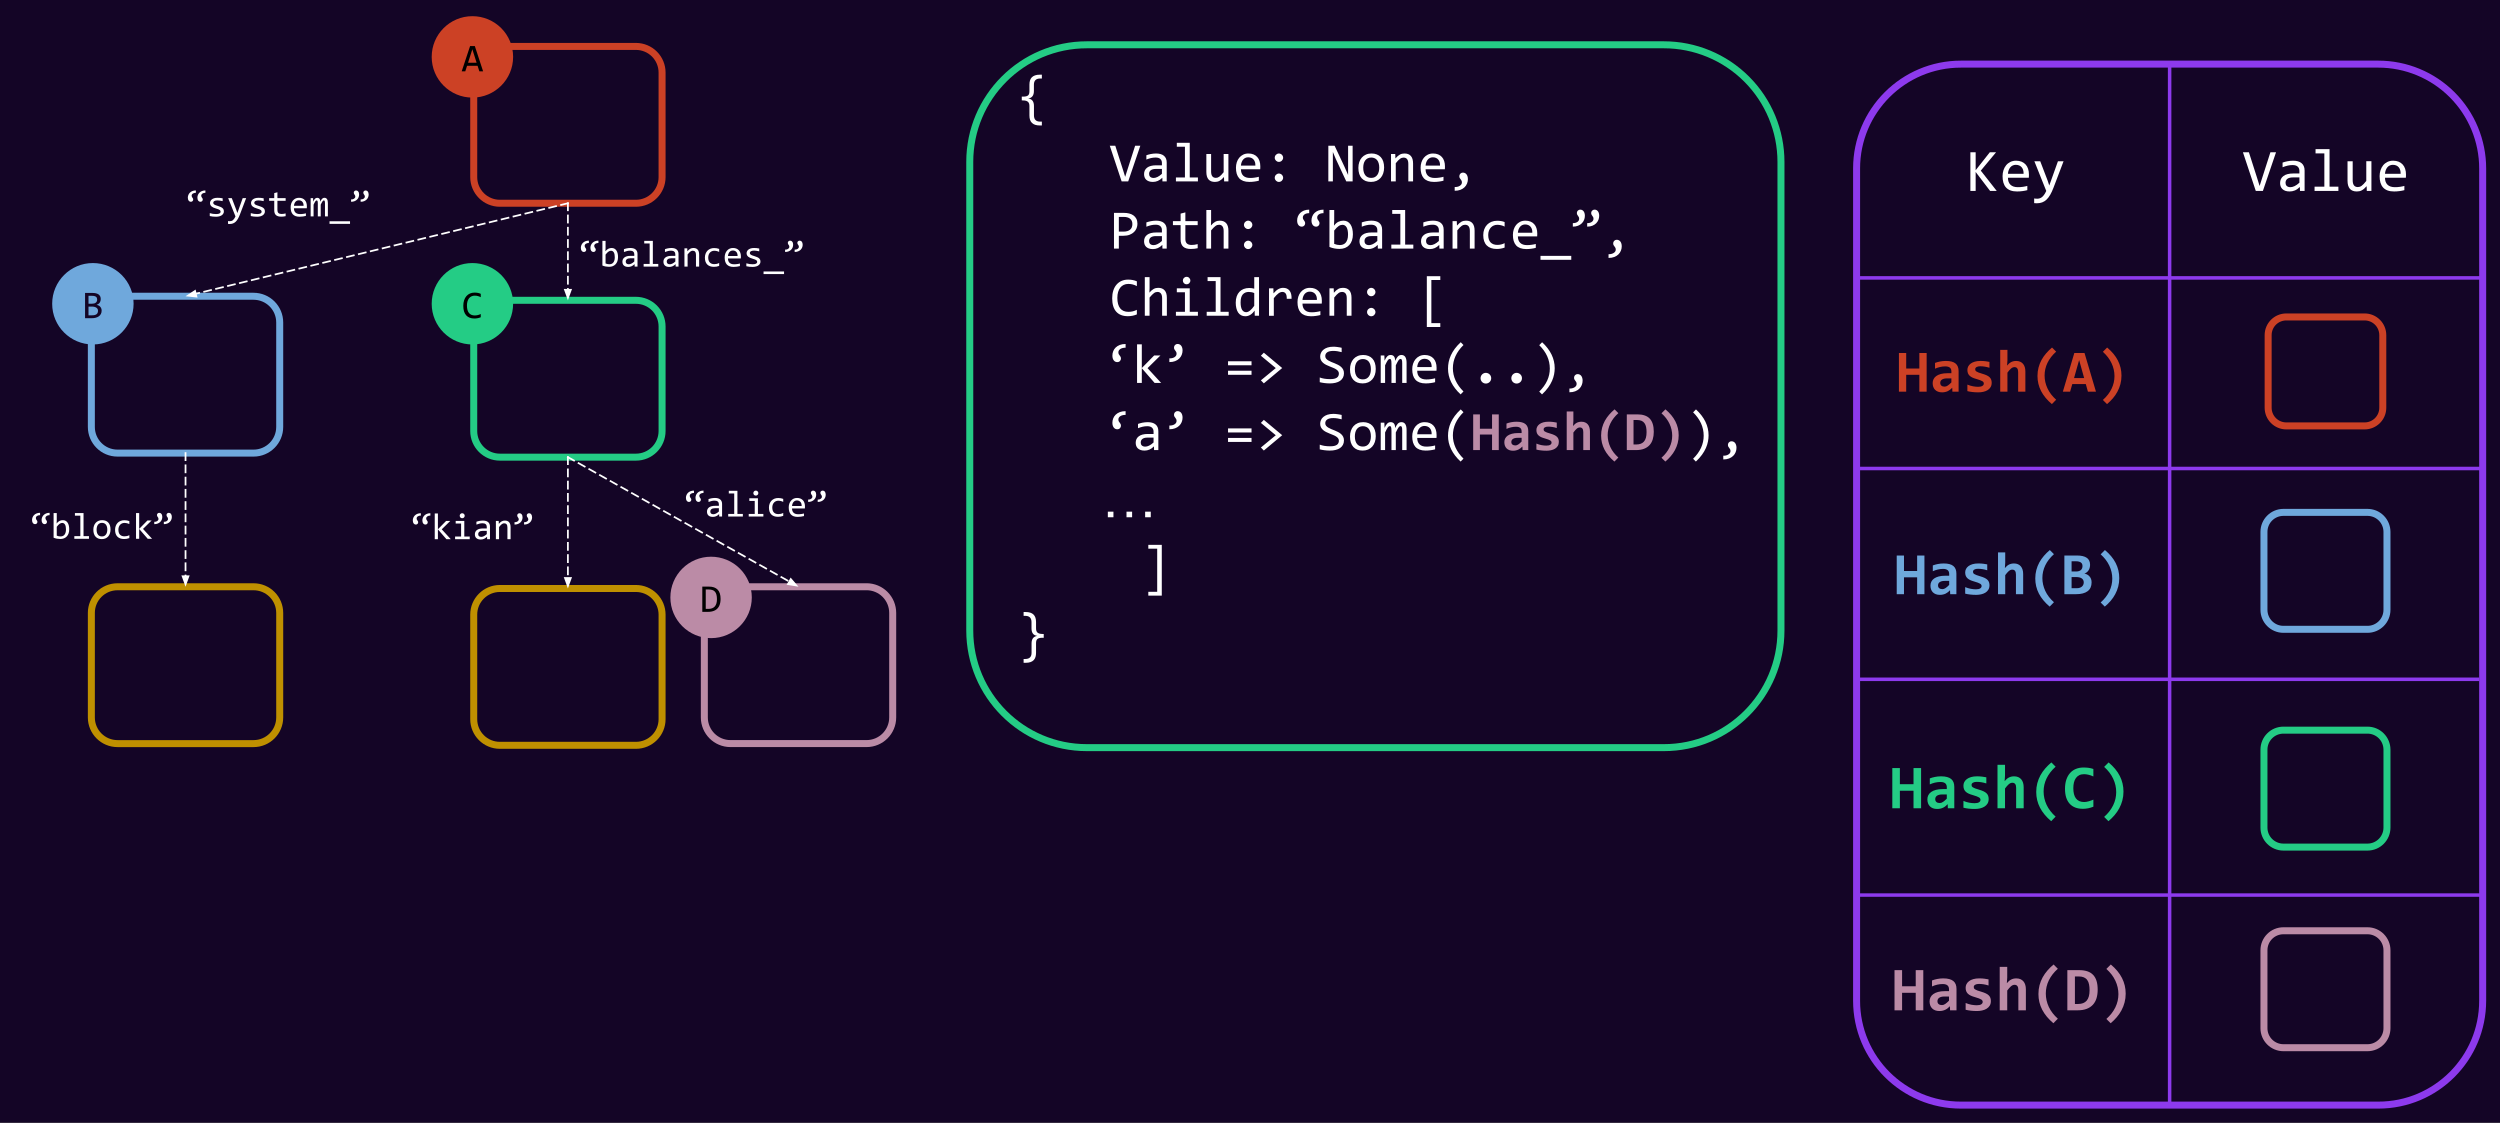 <svg version="1.1" viewBox="0.0 0.0 1429.291 641.853" fill="none" stroke="none" stroke-linecap="square" stroke-miterlimit="10" xmlns:xlink="http://www.w3.org/1999/xlink" xmlns="http://www.w3.org/2000/svg"><rect x="0.0" y="0.0" width="1429.291" height="641.853" fill="#333333" stroke="none"/><clipPath id="p.0"><path d="m0 0l1429.291 0l0 641.853l-1429.291 0l0 -641.853z" clip-rule="nonzero"/></clipPath><g clip-path="url(#p.0)"><path fill="#140526" d="m0 0l1429.291 0l0 641.853l-1429.291 0z" fill-rule="evenodd"/><path fill="#000000" fill-opacity="0.0" d="m270.835 41.484l0 0c0 -8.254 6.691 -14.945 14.945 -14.945l77.795 0c3.964 0 7.765 1.575 10.568 4.377c2.803 2.803 4.377 6.604 4.377 10.568l0 59.779c0 8.254 -6.691 14.945 -14.945 14.945l-77.795 0c-8.254 0 -14.945 -6.691 -14.945 -14.945z" fill-rule="evenodd"/><path stroke="#cc4125" stroke-width="4.0" stroke-linejoin="round" stroke-linecap="butt" d="m270.835 41.484l0 0c0 -8.254 6.691 -14.945 14.945 -14.945l77.795 0c3.964 0 7.765 1.575 10.568 4.377c2.803 2.803 4.377 6.604 4.377 10.568l0 59.779c0 8.254 -6.691 14.945 -14.945 14.945l-77.795 0c-8.254 0 -14.945 -6.691 -14.945 -14.945z" fill-rule="evenodd"/><path fill="#cc4125" d="m246.81 32.525l0 0c0 -12.855 10.421 -23.276 23.276 -23.276l0 0c6.173 0 12.093 2.452 16.458 6.817c4.365 4.365 6.817 10.285 6.817 16.458l0 0c0 12.855 -10.421 23.276 -23.276 23.276l0 0c-12.855 0 -23.276 -10.421 -23.276 -23.276z" fill-rule="evenodd"/><path fill="#000000" d="m276.201 40.785l-2.141 0l-1.016 -3.156l-6.016 0l-1.016 3.156l-2.047 0l4.797 -14.453l2.703 0l4.734 14.453zm-3.719 -4.906l-2.438 -7.734l-2.453 7.734l4.891 0z" fill-rule="nonzero"/><path fill="#000000" fill-opacity="0.0" d="m52.228 184.323l0 0c0 -8.254 6.691 -14.945 14.945 -14.945l77.795 0c3.964 0 7.765 1.575 10.568 4.377c2.803 2.803 4.377 6.604 4.377 10.568l0 59.779c0 8.254 -6.691 14.945 -14.945 14.945l-77.795 0c-8.254 0 -14.945 -6.691 -14.945 -14.945z" fill-rule="evenodd"/><path stroke="#6fa8dc" stroke-width="4.0" stroke-linejoin="round" stroke-linecap="butt" d="m52.228 184.323l0 0c0 -8.254 6.691 -14.945 14.945 -14.945l77.795 0c3.964 0 7.765 1.575 10.568 4.377c2.803 2.803 4.377 6.604 4.377 10.568l0 59.779c0 8.254 -6.691 14.945 -14.945 14.945l-77.795 0c-8.254 0 -14.945 -6.691 -14.945 -14.945z" fill-rule="evenodd"/><path fill="#000000" fill-opacity="0.0" d="m270.834 186.635l0 0c0 -8.254 6.691 -14.945 14.945 -14.945l77.795 0c3.964 0 7.765 1.575 10.568 4.377c2.803 2.803 4.377 6.604 4.377 10.568l0 59.779c0 8.254 -6.691 14.945 -14.945 14.945l-77.795 0c-8.254 0 -14.945 -6.691 -14.945 -14.945z" fill-rule="evenodd"/><path stroke="#24cc85" stroke-width="4.0" stroke-linejoin="round" stroke-linecap="butt" d="m270.834 186.635l0 0c0 -8.254 6.691 -14.945 14.945 -14.945l77.795 0c3.964 0 7.765 1.575 10.568 4.377c2.803 2.803 4.377 6.604 4.377 10.568l0 59.779c0 8.254 -6.691 14.945 -14.945 14.945l-77.795 0c-8.254 0 -14.945 -6.691 -14.945 -14.945z" fill-rule="evenodd"/><path fill="#000000" fill-opacity="0.0" d="m270.834 351.39l0 0c0 -8.254 6.691 -14.945 14.945 -14.945l77.795 0c3.964 0 7.765 1.575 10.568 4.377c2.803 2.803 4.377 6.604 4.377 10.568l0 59.779c0 8.254 -6.691 14.945 -14.945 14.945l-77.795 0c-8.254 0 -14.945 -6.691 -14.945 -14.945z" fill-rule="evenodd"/><path stroke="#bf9000" stroke-width="4.0" stroke-linejoin="round" stroke-linecap="butt" d="m270.834 351.39l0 0c0 -8.254 6.691 -14.945 14.945 -14.945l77.795 0c3.964 0 7.765 1.575 10.568 4.377c2.803 2.803 4.377 6.604 4.377 10.568l0 59.779c0 8.254 -6.691 14.945 -14.945 14.945l-77.795 0c-8.254 0 -14.945 -6.691 -14.945 -14.945z" fill-rule="evenodd"/><path fill="#000000" fill-opacity="0.0" d="m324.678 116.208l-218.614 53.165" fill-rule="evenodd"/><path stroke="#ffffff" stroke-width="1.0" stroke-linejoin="round" stroke-linecap="butt" stroke-dasharray="4.0,3.0" d="m324.678 116.208l-212.784 51.748" fill-rule="evenodd"/><path fill="#ffffff" stroke="#ffffff" stroke-width="1.0" stroke-linecap="butt" d="m111.503 166.351l-4.019 2.677l4.8 0.533z" fill-rule="evenodd"/><path fill="#000000" fill-opacity="0.0" d="m324.678 116.208l0 55.496" fill-rule="evenodd"/><path stroke="#ffffff" stroke-width="1.0" stroke-linejoin="round" stroke-linecap="butt" stroke-dasharray="4.0,3.0" d="m324.678 116.208l0 49.496" fill-rule="evenodd"/><path fill="#ffffff" stroke="#ffffff" stroke-width="1.0" stroke-linecap="butt" d="m323.026 165.704l1.652 4.538l1.652 -4.538z" fill-rule="evenodd"/><path fill="#000000" fill-opacity="0.0" d="m324.676 261.359l0 75.087" fill-rule="evenodd"/><path stroke="#ffffff" stroke-width="1.0" stroke-linejoin="round" stroke-linecap="butt" stroke-dasharray="4.0,3.0" d="m324.676 261.359l0 69.087" fill-rule="evenodd"/><path fill="#ffffff" stroke="#ffffff" stroke-width="1.0" stroke-linecap="butt" d="m323.024 330.445l1.652 4.538l1.652 -4.538z" fill-rule="evenodd"/><path fill="#000000" fill-opacity="0.0" d="m402.683 350.394l0 0c0 -8.254 6.691 -14.945 14.945 -14.945l77.795 0c3.964 0 7.765 1.575 10.568 4.377c2.803 2.803 4.377 6.604 4.377 10.568l0 59.779c0 8.254 -6.691 14.945 -14.945 14.945l-77.795 0c-8.254 0 -14.945 -6.691 -14.945 -14.945z" fill-rule="evenodd"/><path stroke="#bb8ba6" stroke-width="4.0" stroke-linejoin="round" stroke-linecap="butt" d="m402.683 350.394l0 0c0 -8.254 6.691 -14.945 14.945 -14.945l77.795 0c3.964 0 7.765 1.575 10.568 4.377c2.803 2.803 4.377 6.604 4.377 10.568l0 59.779c0 8.254 -6.691 14.945 -14.945 14.945l-77.795 0c-8.254 0 -14.945 -6.691 -14.945 -14.945z" fill-rule="evenodd"/><path fill="#000000" fill-opacity="0.0" d="m324.676 261.359l131.843 74.079" fill-rule="evenodd"/><path stroke="#ffffff" stroke-width="1.0" stroke-linejoin="round" stroke-linecap="butt" stroke-dasharray="4.0,3.0" d="m324.676 261.359l126.612 71.14" fill-rule="evenodd"/><path fill="#ffffff" stroke="#ffffff" stroke-width="1.0" stroke-linecap="butt" d="m450.479 333.938l4.765 0.783l-3.147 -3.663z" fill-rule="evenodd"/><path fill="#000000" fill-opacity="0.0" d="m83.864 94.246l150.425 0l0 45.26l-150.425 0z" fill-rule="evenodd"/><path fill="#ffffff" d="m111.98 110.226q-0.453 0 -0.891 0.094q-0.422 0.094 -0.766 0.312q-0.344 0.203 -0.547 0.516q-0.203 0.312 -0.203 0.719q0 0.406 0.125 0.656q0.141 0.25 0.297 0.469q0.172 0.219 0.312 0.469q0.141 0.234 0.141 0.641q0 0.203 -0.078 0.438q-0.078 0.219 -0.25 0.406q-0.156 0.172 -0.406 0.297q-0.25 0.125 -0.594 0.125q-0.344 0 -0.656 -0.141q-0.312 -0.156 -0.562 -0.438q-0.234 -0.297 -0.375 -0.734q-0.141 -0.438 -0.141 -1.031q0 -0.812 0.297 -1.547q0.297 -0.75 0.875 -1.328q0.578 -0.578 1.438 -0.922q0.859 -0.344 1.984 -0.344l0 1.344zm5.453 0q-0.453 0 -0.891 0.094q-0.422 0.094 -0.766 0.312q-0.328 0.203 -0.531 0.516q-0.203 0.312 -0.203 0.719q0 0.406 0.125 0.656q0.141 0.25 0.297 0.469q0.172 0.219 0.312 0.469q0.141 0.234 0.141 0.641q0 0.203 -0.078 0.438q-0.078 0.219 -0.25 0.406q-0.156 0.172 -0.406 0.297q-0.25 0.125 -0.594 0.125q-0.344 0 -0.656 -0.141q-0.312 -0.156 -0.562 -0.438q-0.234 -0.297 -0.375 -0.734q-0.141 -0.438 -0.141 -1.031q0 -0.812 0.297 -1.547q0.297 -0.75 0.875 -1.328q0.578 -0.578 1.438 -0.922q0.859 -0.344 1.969 -0.344l0 1.344zm10.554 10.641q0 0.562 -0.188 1.0q-0.188 0.438 -0.516 0.781q-0.328 0.328 -0.75 0.578q-0.422 0.234 -0.906 0.391q-0.484 0.156 -1.0 0.219q-0.516 0.078 -1.0 0.078q-1.062 0 -1.953 -0.094q-0.891 -0.094 -1.75 -0.297l0 -1.672q0.922 0.266 1.828 0.406q0.906 0.125 1.797 0.125q1.312 0 1.938 -0.344q0.625 -0.359 0.625 -1.016q0 -0.281 -0.109 -0.5q-0.094 -0.234 -0.359 -0.438q-0.25 -0.203 -0.797 -0.422q-0.547 -0.219 -1.5 -0.5q-0.703 -0.203 -1.312 -0.469q-0.594 -0.266 -1.031 -0.625q-0.438 -0.375 -0.688 -0.859q-0.25 -0.5 -0.25 -1.156q0 -0.438 0.203 -0.953q0.203 -0.531 0.688 -0.969q0.5 -0.453 1.328 -0.75q0.828 -0.297 2.078 -0.297q0.625 0 1.375 0.062q0.75 0.062 1.562 0.234l0 1.609q-0.859 -0.203 -1.625 -0.297q-0.766 -0.109 -1.328 -0.109q-0.672 0 -1.141 0.109q-0.469 0.109 -0.75 0.297q-0.281 0.172 -0.406 0.422q-0.125 0.234 -0.125 0.516q0 0.281 0.109 0.516q0.109 0.234 0.406 0.453q0.297 0.203 0.828 0.422q0.531 0.203 1.375 0.453q0.938 0.281 1.562 0.578q0.641 0.297 1.031 0.656q0.406 0.359 0.578 0.828q0.172 0.453 0.172 1.031zm12.742 -7.594l-3.562 9.344q-0.547 1.438 -1.141 2.469q-0.594 1.031 -1.297 1.688q-0.688 0.656 -1.531 0.969q-0.828 0.312 -1.859 0.312q-0.266 0 -0.484 -0.016q-0.219 0 -0.484 -0.016l0 -1.656q0.234 0.031 0.5 0.062q0.281 0.031 0.578 0.031q0.5 0 0.922 -0.156q0.438 -0.141 0.828 -0.469q0.391 -0.328 0.734 -0.859q0.359 -0.516 0.688 -1.25l-4.172 -10.453l2.062 0l2.641 6.906l0.531 1.625l0.609 -1.656l2.453 -6.875l1.984 0zm10.711 7.594q0 0.562 -0.188 1.0q-0.188 0.438 -0.516 0.781q-0.328 0.328 -0.75 0.578q-0.422 0.234 -0.906 0.391q-0.484 0.156 -1.0 0.219q-0.516 0.078 -1.0 0.078q-1.062 0 -1.953 -0.094q-0.891 -0.094 -1.75 -0.297l0 -1.672q0.922 0.266 1.828 0.406q0.906 0.125 1.797 0.125q1.312 0 1.938 -0.344q0.625 -0.359 0.625 -1.016q0 -0.281 -0.109 -0.5q-0.094 -0.234 -0.359 -0.438q-0.25 -0.203 -0.797 -0.422q-0.547 -0.219 -1.5 -0.5q-0.703 -0.203 -1.312 -0.469q-0.594 -0.266 -1.031 -0.625q-0.438 -0.375 -0.688 -0.859q-0.25 -0.5 -0.25 -1.156q0 -0.438 0.203 -0.953q0.203 -0.531 0.688 -0.969q0.5 -0.453 1.328 -0.75q0.828 -0.297 2.078 -0.297q0.625 0 1.375 0.062q0.75 0.062 1.562 0.234l0 1.609q-0.859 -0.203 -1.625 -0.297q-0.766 -0.109 -1.328 -0.109q-0.672 0 -1.141 0.109q-0.469 0.109 -0.75 0.297q-0.281 0.172 -0.406 0.422q-0.125 0.234 -0.125 0.516q0 0.281 0.109 0.516q0.109 0.234 0.406 0.453q0.297 0.203 0.828 0.422q0.531 0.203 1.375 0.453q0.938 0.281 1.562 0.578q0.641 0.297 1.031 0.656q0.406 0.359 0.578 0.828q0.172 0.453 0.172 1.031zm11.867 2.719q-0.609 0.156 -1.266 0.219q-0.656 0.062 -1.344 0.062q-1.969 0 -2.938 -0.891q-0.969 -0.891 -0.969 -2.734l0 -5.453l-2.922 0l0 -1.516l2.922 0l0 -2.875l1.812 -0.469l0 3.344l4.703 0l0 1.516l-4.703 0l0 5.312q0 1.125 0.594 1.688q0.609 0.547 1.781 0.547q0.5 0 1.094 -0.078q0.594 -0.078 1.234 -0.234l0 1.562zm12.133 -5.641q0 0.391 -0.016 0.656q0 0.25 -0.031 0.484l-7.344 0q0 1.594 0.891 2.453q0.906 0.859 2.594 0.859q0.453 0 0.906 -0.031q0.469 -0.031 0.891 -0.094q0.438 -0.062 0.828 -0.141q0.391 -0.078 0.719 -0.172l0 1.484q-0.734 0.203 -1.672 0.328q-0.938 0.141 -1.938 0.141q-1.344 0 -2.312 -0.359q-0.969 -0.375 -1.594 -1.062q-0.609 -0.688 -0.906 -1.688q-0.297 -1.016 -0.297 -2.281q0 -1.109 0.312 -2.094q0.328 -0.984 0.938 -1.719q0.609 -0.75 1.484 -1.188q0.891 -0.438 2.016 -0.438q1.094 0 1.938 0.344q0.844 0.344 1.422 0.969q0.578 0.625 0.875 1.531q0.297 0.906 0.297 2.016zm-1.891 -0.266q0.031 -0.688 -0.141 -1.266q-0.156 -0.578 -0.516 -1.0q-0.344 -0.422 -0.859 -0.656q-0.516 -0.234 -1.203 -0.234q-0.594 0 -1.094 0.234q-0.484 0.234 -0.844 0.656q-0.344 0.406 -0.562 1.0q-0.219 0.578 -0.281 1.266l5.5 0zm12.242 6.047l0 -7.516q0 -0.484 -0.047 -0.797q-0.031 -0.312 -0.109 -0.484q-0.078 -0.188 -0.203 -0.266q-0.109 -0.078 -0.281 -0.078q-0.219 0 -0.391 0.125q-0.172 0.125 -0.375 0.406q-0.203 0.281 -0.453 0.75q-0.25 0.469 -0.578 1.141l0 6.719l-1.656 0l0 -7.312q0 -0.578 -0.047 -0.922q-0.031 -0.359 -0.109 -0.547q-0.078 -0.203 -0.203 -0.281q-0.125 -0.078 -0.297 -0.078q-0.188 0 -0.359 0.109q-0.156 0.109 -0.359 0.375q-0.203 0.266 -0.453 0.734q-0.25 0.469 -0.594 1.203l0 6.719l-1.672 0l0 -10.453l1.391 0l0.078 1.984q0.266 -0.594 0.516 -1.0q0.266 -0.422 0.531 -0.672q0.281 -0.266 0.578 -0.375q0.312 -0.125 0.688 -0.125q0.844 0 1.281 0.547q0.438 0.547 0.438 1.703q0.25 -0.531 0.484 -0.953q0.25 -0.422 0.516 -0.703q0.281 -0.297 0.609 -0.438q0.344 -0.156 0.781 -0.156q1.953 0 1.953 3.031l0 7.609l-1.656 0zm14.32 4.266l-11.719 0l0 -1.5l11.719 0l0 1.5zm6.07 -13.969q0.453 0.016 0.891 -0.078q0.438 -0.109 0.766 -0.312q0.328 -0.219 0.531 -0.531q0.219 -0.312 0.219 -0.719q0 -0.406 -0.141 -0.656q-0.125 -0.25 -0.297 -0.469q-0.172 -0.219 -0.312 -0.469q-0.125 -0.25 -0.125 -0.656q0 -0.203 0.078 -0.422q0.078 -0.219 0.234 -0.391q0.172 -0.188 0.422 -0.312q0.25 -0.125 0.594 -0.125q0.344 0 0.656 0.156q0.312 0.141 0.547 0.438q0.234 0.281 0.375 0.719q0.141 0.438 0.141 1.031q0 0.812 -0.297 1.562q-0.297 0.734 -0.875 1.312q-0.578 0.578 -1.438 0.922q-0.844 0.344 -1.969 0.344l0 -1.344zm-5.469 0q0.453 0.016 0.891 -0.078q0.438 -0.109 0.766 -0.312q0.344 -0.219 0.547 -0.531q0.219 -0.312 0.219 -0.719q0 -0.406 -0.141 -0.656q-0.141 -0.25 -0.312 -0.469q-0.156 -0.219 -0.297 -0.469q-0.125 -0.25 -0.125 -0.656q0 -0.203 0.078 -0.422q0.078 -0.219 0.234 -0.391q0.156 -0.188 0.406 -0.312q0.25 -0.125 0.594 -0.125q0.344 0 0.656 0.156q0.312 0.141 0.547 0.438q0.25 0.281 0.391 0.719q0.141 0.438 0.141 1.031q0 0.812 -0.297 1.562q-0.297 0.734 -0.875 1.312q-0.578 0.578 -1.438 0.922q-0.859 0.344 -1.984 0.344l0 -1.344z" fill-rule="nonzero"/><path fill="#000000" fill-opacity="0.0" d="m320.281 122.941l150.425 0l0 45.26l-150.425 0z" fill-rule="evenodd"/><path fill="#ffffff" d="m336.671 138.921q-0.453 0 -0.891 0.094q-0.422 0.094 -0.766 0.312q-0.344 0.203 -0.547 0.516q-0.203 0.312 -0.203 0.719q0 0.406 0.125 0.656q0.141 0.25 0.297 0.469q0.172 0.219 0.312 0.469q0.141 0.234 0.141 0.641q0 0.203 -0.078 0.438q-0.078 0.219 -0.25 0.406q-0.156 0.172 -0.406 0.297q-0.25 0.125 -0.594 0.125q-0.344 0 -0.656 -0.141q-0.312 -0.156 -0.562 -0.438q-0.234 -0.297 -0.375 -0.734q-0.141 -0.438 -0.141 -1.031q0 -0.812 0.297 -1.547q0.297 -0.75 0.875 -1.328q0.578 -0.578 1.438 -0.922q0.859 -0.344 1.984 -0.344l0 1.344zm5.453 0q-0.453 0 -0.891 0.094q-0.422 0.094 -0.766 0.312q-0.328 0.203 -0.531 0.516q-0.203 0.312 -0.203 0.719q0 0.406 0.125 0.656q0.141 0.25 0.297 0.469q0.172 0.219 0.312 0.469q0.141 0.234 0.141 0.641q0 0.203 -0.078 0.438q-0.078 0.219 -0.25 0.406q-0.156 0.172 -0.406 0.297q-0.25 0.125 -0.594 0.125q-0.344 0 -0.656 -0.141q-0.312 -0.156 -0.562 -0.438q-0.234 -0.297 -0.375 -0.734q-0.141 -0.438 -0.141 -1.031q0 -0.812 0.297 -1.547q0.297 -0.75 0.875 -1.328q0.578 -0.578 1.438 -0.922q0.859 -0.344 1.969 -0.344l0 1.344zm11.211 8.078q0 1.312 -0.359 2.344q-0.359 1.016 -1.031 1.734q-0.656 0.703 -1.609 1.094q-0.938 0.375 -2.125 0.375q-0.938 0 -1.906 -0.172q-0.969 -0.188 -1.906 -0.562l0 -14.109l1.812 0l0 4.047l-0.094 1.938q0.781 -1.047 1.672 -1.469q0.891 -0.438 1.922 -0.438q0.891 0 1.562 0.375q0.688 0.375 1.141 1.062q0.453 0.672 0.688 1.641q0.234 0.953 0.234 2.141zm-1.859 0.094q0 -0.828 -0.125 -1.516q-0.109 -0.688 -0.375 -1.172q-0.266 -0.5 -0.672 -0.766q-0.406 -0.281 -0.969 -0.281q-0.344 0 -0.703 0.109q-0.344 0.109 -0.734 0.375q-0.375 0.25 -0.797 0.672q-0.422 0.422 -0.891 1.047l0 5.062q0.531 0.219 1.078 0.344q0.547 0.109 1.047 0.109q0.625 0 1.188 -0.188q0.578 -0.203 1.0 -0.672q0.438 -0.469 0.688 -1.234q0.266 -0.766 0.266 -1.891zm11.367 5.328l-0.047 -1.406q-0.859 0.844 -1.734 1.219q-0.875 0.375 -1.844 0.375q-0.906 0 -1.547 -0.219q-0.625 -0.234 -1.047 -0.641q-0.406 -0.406 -0.594 -0.938q-0.188 -0.547 -0.188 -1.188q0 -1.562 1.172 -2.453q1.172 -0.891 3.453 -0.891l2.172 0l0 -0.922q0 -0.922 -0.594 -1.484q-0.594 -0.562 -1.812 -0.562q-0.891 0 -1.75 0.203q-0.859 0.203 -1.766 0.562l0 -1.641q0.344 -0.125 0.766 -0.234q0.422 -0.125 0.891 -0.219q0.469 -0.094 0.969 -0.141q0.516 -0.062 1.031 -0.062q0.953 0 1.703 0.203q0.766 0.203 1.297 0.641q0.531 0.422 0.812 1.078q0.281 0.641 0.281 1.516l0 7.203l-1.625 0zm-0.203 -4.766l-2.297 0q-0.688 0 -1.172 0.141q-0.484 0.141 -0.797 0.391q-0.312 0.25 -0.469 0.594q-0.156 0.344 -0.156 0.781q0 0.312 0.094 0.594q0.094 0.266 0.297 0.484q0.219 0.203 0.547 0.328q0.344 0.125 0.812 0.125q0.625 0 1.438 -0.375q0.812 -0.375 1.703 -1.203l0 -1.859zm8.773 -8.453l-3.094 0l0 -1.5l4.922 0l0 13.203l3.109 0l0 1.516l-8.375 0l0 -1.516l3.438 0l0 -11.703zm14.883 13.219l-0.047 -1.406q-0.859 0.844 -1.734 1.219q-0.875 0.375 -1.844 0.375q-0.906 0 -1.547 -0.219q-0.625 -0.234 -1.047 -0.641q-0.406 -0.406 -0.594 -0.938q-0.188 -0.547 -0.188 -1.188q0 -1.562 1.172 -2.453q1.172 -0.891 3.453 -0.891l2.172 0l0 -0.922q0 -0.922 -0.594 -1.484q-0.594 -0.562 -1.812 -0.562q-0.891 0 -1.75 0.203q-0.859 0.203 -1.766 0.562l0 -1.641q0.344 -0.125 0.766 -0.234q0.422 -0.125 0.891 -0.219q0.469 -0.094 0.969 -0.141q0.516 -0.062 1.031 -0.062q0.953 0 1.703 0.203q0.766 0.203 1.297 0.641q0.531 0.422 0.812 1.078q0.281 0.641 0.281 1.516l0 7.203l-1.625 0zm-0.203 -4.766l-2.297 0q-0.688 0 -1.172 0.141q-0.484 0.141 -0.797 0.391q-0.312 0.25 -0.469 0.594q-0.156 0.344 -0.156 0.781q0 0.312 0.094 0.594q0.094 0.266 0.297 0.484q0.219 0.203 0.547 0.328q0.344 0.125 0.812 0.125q0.625 0 1.438 -0.375q0.812 -0.375 1.703 -1.203l0 -1.859zm5.211 -5.688l1.609 0l0.078 1.688q0.453 -0.547 0.875 -0.906q0.438 -0.359 0.844 -0.578q0.406 -0.219 0.828 -0.297q0.438 -0.094 0.891 -0.094q1.625 0 2.453 0.953q0.828 0.953 0.828 2.859l0 6.828l-1.812 0l0 -6.672q0 -1.234 -0.469 -1.812q-0.453 -0.594 -1.359 -0.594q-0.328 0 -0.656 0.094q-0.312 0.094 -0.656 0.344q-0.344 0.25 -0.75 0.672q-0.391 0.406 -0.891 1.031l0 6.938l-1.812 0l0 -10.453zm19.851 10.062q-0.719 0.281 -1.469 0.406q-0.734 0.125 -1.531 0.125q-2.469 0 -3.812 -1.344q-1.344 -1.344 -1.344 -3.922q0 -1.234 0.391 -2.25q0.391 -1.016 1.078 -1.734q0.703 -0.719 1.672 -1.109q0.969 -0.391 2.141 -0.391q0.812 0 1.516 0.125q0.703 0.109 1.359 0.375l0 1.719q-0.688 -0.344 -1.391 -0.5q-0.703 -0.172 -1.453 -0.172q-0.688 0 -1.312 0.266q-0.625 0.266 -1.094 0.766q-0.469 0.5 -0.734 1.219q-0.266 0.719 -0.266 1.625q0 1.891 0.922 2.844q0.922 0.938 2.547 0.938q0.75 0 1.438 -0.156q0.688 -0.172 1.344 -0.516l0 1.688zm12.429 -5.391q0 0.391 -0.016 0.656q0 0.25 -0.031 0.484l-7.344 0q0 1.594 0.891 2.453q0.906 0.859 2.594 0.859q0.453 0 0.906 -0.031q0.469 -0.031 0.891 -0.094q0.438 -0.062 0.828 -0.141q0.391 -0.078 0.719 -0.172l0 1.484q-0.734 0.203 -1.672 0.328q-0.938 0.141 -1.938 0.141q-1.344 0 -2.312 -0.359q-0.969 -0.375 -1.594 -1.062q-0.609 -0.688 -0.906 -1.688q-0.297 -1.016 -0.297 -2.281q0 -1.109 0.312 -2.094q0.328 -0.984 0.938 -1.719q0.609 -0.75 1.484 -1.188q0.891 -0.438 2.016 -0.438q1.094 0 1.938 0.344q0.844 0.344 1.422 0.969q0.578 0.625 0.875 1.531q0.297 0.906 0.297 2.016zm-1.891 -0.266q0.031 -0.688 -0.141 -1.266q-0.156 -0.578 -0.516 -1.0q-0.344 -0.422 -0.859 -0.656q-0.516 -0.234 -1.203 -0.234q-0.594 0 -1.094 0.234q-0.484 0.234 -0.844 0.656q-0.344 0.406 -0.562 1.0q-0.219 0.578 -0.281 1.266l5.5 0zm13.07 3.188q0 0.562 -0.188 1.0q-0.188 0.438 -0.516 0.781q-0.328 0.328 -0.75 0.578q-0.422 0.234 -0.906 0.391q-0.484 0.156 -1.0 0.219q-0.516 0.078 -1.0 0.078q-1.062 0 -1.953 -0.094q-0.891 -0.094 -1.75 -0.297l0 -1.672q0.922 0.266 1.828 0.406q0.906 0.125 1.797 0.125q1.312 0 1.938 -0.344q0.625 -0.359 0.625 -1.016q0 -0.281 -0.109 -0.5q-0.094 -0.234 -0.359 -0.438q-0.25 -0.203 -0.797 -0.422q-0.547 -0.219 -1.5 -0.5q-0.703 -0.203 -1.312 -0.469q-0.594 -0.266 -1.031 -0.625q-0.438 -0.375 -0.688 -0.859q-0.25 -0.5 -0.25 -1.156q0 -0.438 0.203 -0.953q0.203 -0.531 0.688 -0.969q0.5 -0.453 1.328 -0.75q0.828 -0.297 2.078 -0.297q0.625 0 1.375 0.062q0.75 0.062 1.562 0.234l0 1.609q-0.859 -0.203 -1.625 -0.297q-0.766 -0.109 -1.328 -0.109q-0.672 0 -1.141 0.109q-0.469 0.109 -0.75 0.297q-0.281 0.172 -0.406 0.422q-0.125 0.234 -0.125 0.516q0 0.281 0.109 0.516q0.109 0.234 0.406 0.453q0.297 0.203 0.828 0.422q0.531 0.203 1.375 0.453q0.938 0.281 1.562 0.578q0.641 0.297 1.031 0.656q0.406 0.359 0.578 0.828q0.172 0.453 0.172 1.031zm13.492 7.125l-11.719 0l0 -1.5l11.719 0l0 1.5zm6.07 -13.969q0.453 0.016 0.891 -0.078q0.438 -0.109 0.766 -0.312q0.328 -0.219 0.531 -0.531q0.219 -0.312 0.219 -0.719q0 -0.406 -0.141 -0.656q-0.125 -0.25 -0.297 -0.469q-0.172 -0.219 -0.312 -0.469q-0.125 -0.25 -0.125 -0.656q0 -0.203 0.078 -0.422q0.078 -0.219 0.234 -0.391q0.172 -0.188 0.422 -0.312q0.25 -0.125 0.594 -0.125q0.344 0 0.656 0.156q0.312 0.141 0.547 0.438q0.234 0.281 0.375 0.719q0.141 0.438 0.141 1.031q0 0.812 -0.297 1.562q-0.297 0.734 -0.875 1.312q-0.578 0.578 -1.438 0.922q-0.844 0.344 -1.969 0.344l0 -1.344zm-5.469 0q0.453 0.016 0.891 -0.078q0.438 -0.109 0.766 -0.312q0.344 -0.219 0.547 -0.531q0.219 -0.312 0.219 -0.719q0 -0.406 -0.141 -0.656q-0.141 -0.25 -0.312 -0.469q-0.156 -0.219 -0.297 -0.469q-0.125 -0.25 -0.125 -0.656q0 -0.203 0.078 -0.422q0.078 -0.219 0.234 -0.391q0.156 -0.188 0.406 -0.312q0.25 -0.125 0.594 -0.125q0.344 0 0.656 0.156q0.312 0.141 0.547 0.438q0.25 0.281 0.391 0.719q0.141 0.438 0.141 1.031q0 0.812 -0.297 1.562q-0.297 0.734 -0.875 1.312q-0.578 0.578 -1.438 0.922q-0.859 0.344 -1.984 0.344l0 -1.344z" fill-rule="nonzero"/><path fill="#000000" fill-opacity="0.0" d="m52.228 350.406l0 0c0 -8.254 6.691 -14.945 14.945 -14.945l77.795 0c3.964 0 7.765 1.575 10.568 4.377c2.803 2.803 4.377 6.604 4.377 10.568l0 59.779c0 8.254 -6.691 14.945 -14.945 14.945l-77.795 0c-8.254 0 -14.945 -6.691 -14.945 -14.945z" fill-rule="evenodd"/><path stroke="#bf9000" stroke-width="4.0" stroke-linejoin="round" stroke-linecap="butt" d="m52.228 350.406l0 0c0 -8.254 6.691 -14.945 14.945 -14.945l77.795 0c3.964 0 7.765 1.575 10.568 4.377c2.803 2.803 4.377 6.604 4.377 10.568l0 59.779c0 8.254 -6.691 14.945 -14.945 14.945l-77.795 0c-8.254 0 -14.945 -6.691 -14.945 -14.945z" fill-rule="evenodd"/><path fill="#000000" fill-opacity="0.0" d="m106.071 259.047l0 76.409" fill-rule="evenodd"/><path stroke="#ffffff" stroke-width="1.0" stroke-linejoin="round" stroke-linecap="butt" stroke-dasharray="4.0,3.0" d="m106.071 259.047l0 70.409" fill-rule="evenodd"/><path fill="#ffffff" stroke="#ffffff" stroke-width="1.0" stroke-linecap="butt" d="m104.419 329.457l1.652 4.538l1.652 -4.538z" fill-rule="evenodd"/><path fill="#000000" fill-opacity="0.0" d="m-16.932 278.549l150.425 0l0 45.26l-150.425 0z" fill-rule="evenodd"/><path fill="#ffffff" d="m22.911 294.529q-0.453 0 -0.891 0.094q-0.422 0.094 -0.766 0.312q-0.344 0.203 -0.547 0.516q-0.203 0.312 -0.203 0.719q0 0.406 0.125 0.656q0.141 0.25 0.297 0.469q0.172 0.219 0.312 0.469q0.141 0.234 0.141 0.641q0 0.203 -0.078 0.438q-0.078 0.219 -0.25 0.406q-0.156 0.172 -0.406 0.297q-0.25 0.125 -0.594 0.125q-0.344 0 -0.656 -0.141q-0.312 -0.156 -0.562 -0.438q-0.234 -0.297 -0.375 -0.734q-0.141 -0.438 -0.141 -1.031q0 -0.812 0.297 -1.547q0.297 -0.75 0.875 -1.328q0.578 -0.578 1.438 -0.922q0.859 -0.344 1.984 -0.344l0 1.344zm5.453 0q-0.453 0 -0.891 0.094q-0.422 0.094 -0.766 0.312q-0.328 0.203 -0.531 0.516q-0.203 0.312 -0.203 0.719q0 0.406 0.125 0.656q0.141 0.25 0.297 0.469q0.172 0.219 0.312 0.469q0.141 0.234 0.141 0.641q0 0.203 -0.078 0.438q-0.078 0.219 -0.25 0.406q-0.156 0.172 -0.406 0.297q-0.25 0.125 -0.594 0.125q-0.344 0 -0.656 -0.141q-0.312 -0.156 -0.562 -0.438q-0.234 -0.297 -0.375 -0.734q-0.141 -0.438 -0.141 -1.031q0 -0.812 0.297 -1.547q0.297 -0.75 0.875 -1.328q0.578 -0.578 1.438 -0.922q0.859 -0.344 1.969 -0.344l0 1.344zm11.211 8.078q0 1.312 -0.359 2.344q-0.359 1.016 -1.031 1.734q-0.656 0.703 -1.609 1.094q-0.938 0.375 -2.125 0.375q-0.938 0 -1.906 -0.172q-0.969 -0.188 -1.906 -0.562l0 -14.109l1.813 0l0 4.047l-0.094 1.938q0.781 -1.047 1.672 -1.469q0.891 -0.438 1.922 -0.438q0.891 0 1.562 0.375q0.688 0.375 1.141 1.062q0.453 0.672 0.688 1.641q0.234 0.953 0.234 2.141zm-1.859 0.094q0 -0.828 -0.125 -1.516q-0.109 -0.688 -0.375 -1.172q-0.266 -0.5 -0.672 -0.766q-0.406 -0.281 -0.969 -0.281q-0.344 0 -0.703 0.109q-0.344 0.109 -0.734 0.375q-0.375 0.25 -0.797 0.672q-0.422 0.422 -0.891 1.047l0 5.062q0.531 0.219 1.078 0.344q0.547 0.109 1.047 0.109q0.625 0 1.188 -0.188q0.578 -0.203 1.0 -0.672q0.438 -0.469 0.688 -1.234q0.266 -0.766 0.266 -1.891zm8.211 -7.891l-3.094 0l0 -1.5l4.922 0l0 13.203l3.109 0l0 1.516l-8.375 0l0 -1.516l3.438 0l0 -11.703zm17.258 7.906q0 1.219 -0.344 2.234q-0.344 1.016 -0.984 1.75q-0.641 0.719 -1.578 1.125q-0.922 0.391 -2.094 0.391q-1.125 0 -2.016 -0.344q-0.891 -0.359 -1.516 -1.031q-0.625 -0.672 -0.953 -1.672q-0.328 -1.0 -0.328 -2.312q0 -1.219 0.344 -2.219q0.344 -1.0 0.984 -1.719q0.656 -0.734 1.578 -1.125q0.938 -0.406 2.109 -0.406q1.125 0 2.016 0.344q0.891 0.344 1.5 1.016q0.625 0.672 0.953 1.672q0.328 1.0 0.328 2.297zm-1.844 0.078q0 -0.969 -0.219 -1.688q-0.219 -0.719 -0.609 -1.203q-0.391 -0.484 -0.969 -0.734q-0.562 -0.25 -1.266 -0.25q-0.812 0 -1.391 0.328q-0.578 0.312 -0.953 0.844q-0.359 0.531 -0.531 1.234q-0.172 0.703 -0.172 1.469q0 0.969 0.203 1.703q0.219 0.734 0.609 1.219q0.406 0.484 0.969 0.734q0.562 0.234 1.266 0.234q0.812 0 1.391 -0.312q0.578 -0.328 0.953 -0.859q0.375 -0.531 0.547 -1.234q0.172 -0.703 0.172 -1.484zm12.601 4.844q-0.719 0.281 -1.469 0.406q-0.734 0.125 -1.531 0.125q-2.469 0 -3.812 -1.344q-1.344 -1.344 -1.344 -3.922q0 -1.234 0.391 -2.25q0.391 -1.016 1.078 -1.734q0.703 -0.719 1.672 -1.109q0.969 -0.391 2.141 -0.391q0.812 0 1.516 0.125q0.703 0.109 1.359 0.375l0 1.719q-0.688 -0.344 -1.391 -0.5q-0.703 -0.172 -1.453 -0.172q-0.688 0 -1.312 0.266q-0.625 0.266 -1.094 0.766q-0.469 0.5 -0.734 1.219q-0.266 0.719 -0.266 1.625q0 1.891 0.922 2.844q0.922 0.938 2.547 0.938q0.75 0 1.438 -0.156q0.688 -0.172 1.344 -0.516l0 1.688zm12.992 0.391l-2.484 0l-4.875 -5.609l0 5.609l-1.812 0l0 -14.719l1.812 0l0 9.047l4.703 -4.781l2.391 0l-4.906 4.812l5.172 5.641zm6.726 -9.703q0.453 0.016 0.891 -0.078q0.438 -0.109 0.766 -0.312q0.328 -0.219 0.531 -0.531q0.219 -0.312 0.219 -0.719q0 -0.406 -0.141 -0.656q-0.125 -0.25 -0.297 -0.469q-0.172 -0.219 -0.312 -0.469q-0.125 -0.25 -0.125 -0.656q0 -0.203 0.078 -0.422q0.078 -0.219 0.234 -0.391q0.172 -0.188 0.422 -0.312q0.25 -0.125 0.594 -0.125q0.344 0 0.656 0.156q0.312 0.141 0.547 0.438q0.234 0.281 0.375 0.719q0.141 0.438 0.141 1.031q0 0.812 -0.297 1.562q-0.297 0.734 -0.875 1.312q-0.578 0.578 -1.438 0.922q-0.844 0.344 -1.969 0.344l0 -1.344zm-5.469 0q0.453 0.016 0.891 -0.078q0.438 -0.109 0.766 -0.312q0.344 -0.219 0.547 -0.531q0.219 -0.312 0.219 -0.719q0 -0.406 -0.141 -0.656q-0.141 -0.25 -0.312 -0.469q-0.156 -0.219 -0.297 -0.469q-0.125 -0.25 -0.125 -0.656q0 -0.203 0.078 -0.422q0.078 -0.219 0.234 -0.391q0.156 -0.188 0.406 -0.312q0.25 -0.125 0.594 -0.125q0.344 0 0.656 0.156q0.312 0.141 0.547 0.438q0.25 0.281 0.391 0.719q0.141 0.438 0.141 1.031q0 0.812 -0.297 1.562q-0.297 0.734 -0.875 1.312q-0.578 0.578 -1.438 0.922q-0.859 0.344 -1.984 0.344l0 -1.344z" fill-rule="nonzero"/><path fill="#000000" fill-opacity="0.0" d="m219.934 278.784l100.346 0l0 45.26l-100.346 0z" fill-rule="evenodd"/><path fill="#ffffff" d="m240.6 294.764q-0.453 0 -0.891 0.094q-0.422 0.094 -0.766 0.312q-0.344 0.203 -0.547 0.516q-0.203 0.312 -0.203 0.719q0 0.406 0.125 0.656q0.141 0.25 0.297 0.469q0.172 0.219 0.312 0.469q0.141 0.234 0.141 0.641q0 0.203 -0.078 0.438q-0.078 0.219 -0.25 0.406q-0.156 0.172 -0.406 0.297q-0.25 0.125 -0.594 0.125q-0.344 0 -0.656 -0.141q-0.312 -0.156 -0.562 -0.438q-0.234 -0.297 -0.375 -0.734q-0.141 -0.438 -0.141 -1.031q0 -0.812 0.297 -1.547q0.297 -0.75 0.875 -1.328q0.578 -0.578 1.438 -0.922q0.859 -0.344 1.984 -0.344l0 1.344zm5.453 0q-0.453 0 -0.891 0.094q-0.422 0.094 -0.766 0.312q-0.328 0.203 -0.531 0.516q-0.203 0.312 -0.203 0.719q0 0.406 0.125 0.656q0.141 0.25 0.297 0.469q0.172 0.219 0.312 0.469q0.141 0.234 0.141 0.641q0 0.203 -0.078 0.438q-0.078 0.219 -0.25 0.406q-0.156 0.172 -0.406 0.297q-0.25 0.125 -0.594 0.125q-0.344 0 -0.656 -0.141q-0.312 -0.156 -0.562 -0.438q-0.234 -0.297 -0.375 -0.734q-0.141 -0.438 -0.141 -1.031q0 -0.812 0.297 -1.547q0.297 -0.75 0.875 -1.328q0.578 -0.578 1.438 -0.922q0.859 -0.344 1.969 -0.344l0 1.344zm11.664 13.5l-2.484 0l-4.875 -5.609l0 5.609l-1.812 0l0 -14.719l1.812 0l0 9.047l4.703 -4.781l2.391 0l-4.906 4.812l5.172 5.641zm5.898 -8.953l-3.094 0l0 -1.5l4.922 0l0 8.938l3.109 0l0 1.516l-8.375 0l0 -1.516l3.438 0l0 -7.438zm0.625 -5.891q0.312 0 0.562 0.109q0.266 0.109 0.453 0.312q0.203 0.203 0.312 0.453q0.109 0.25 0.109 0.562q0 0.281 -0.109 0.547q-0.109 0.266 -0.312 0.469q-0.188 0.188 -0.453 0.297q-0.25 0.109 -0.562 0.109q-0.297 0 -0.562 -0.109q-0.25 -0.109 -0.453 -0.297q-0.188 -0.203 -0.297 -0.469q-0.109 -0.266 -0.109 -0.547q0 -0.312 0.109 -0.562q0.109 -0.25 0.297 -0.453q0.203 -0.203 0.453 -0.312q0.266 -0.109 0.562 -0.109zm14.258 14.844l-0.047 -1.406q-0.859 0.844 -1.734 1.219q-0.875 0.375 -1.844 0.375q-0.906 0 -1.547 -0.219q-0.625 -0.234 -1.047 -0.641q-0.406 -0.406 -0.594 -0.938q-0.188 -0.547 -0.188 -1.188q0 -1.562 1.172 -2.453q1.172 -0.891 3.453 -0.891l2.172 0l0 -0.922q0 -0.922 -0.594 -1.484q-0.594 -0.562 -1.812 -0.562q-0.891 0 -1.75 0.203q-0.859 0.203 -1.766 0.562l0 -1.641q0.344 -0.125 0.766 -0.234q0.422 -0.125 0.891 -0.219q0.469 -0.094 0.969 -0.141q0.516 -0.062 1.031 -0.062q0.953 0 1.703 0.203q0.766 0.203 1.297 0.641q0.531 0.422 0.812 1.078q0.281 0.641 0.281 1.516l0 7.203l-1.625 0zm-0.203 -4.766l-2.297 0q-0.688 0 -1.172 0.141q-0.484 0.141 -0.797 0.391q-0.312 0.25 -0.469 0.594q-0.156 0.344 -0.156 0.781q0 0.312 0.094 0.594q0.094 0.266 0.297 0.484q0.219 0.203 0.547 0.328q0.344 0.125 0.812 0.125q0.625 0 1.438 -0.375q0.812 -0.375 1.703 -1.203l0 -1.859zm5.211 -5.688l1.609 0l0.078 1.688q0.453 -0.547 0.875 -0.906q0.438 -0.359 0.844 -0.578q0.406 -0.219 0.828 -0.297q0.438 -0.094 0.891 -0.094q1.625 0 2.453 0.953q0.828 0.953 0.828 2.859l0 6.828l-1.812 0l0 -6.672q0 -1.234 -0.469 -1.812q-0.453 -0.594 -1.359 -0.594q-0.328 0 -0.656 0.094q-0.312 0.094 -0.656 0.344q-0.344 0.25 -0.75 0.672q-0.391 0.406 -0.891 1.031l0 6.938l-1.812 0l0 -10.453zm16.117 0.75q0.453 0.016 0.891 -0.078q0.438 -0.109 0.766 -0.312q0.328 -0.219 0.531 -0.531q0.219 -0.312 0.219 -0.719q0 -0.406 -0.141 -0.656q-0.125 -0.25 -0.297 -0.469q-0.172 -0.219 -0.312 -0.469q-0.125 -0.25 -0.125 -0.656q0 -0.203 0.078 -0.422q0.078 -0.219 0.234 -0.391q0.172 -0.188 0.422 -0.312q0.25 -0.125 0.594 -0.125q0.344 0 0.656 0.156q0.312 0.141 0.547 0.438q0.234 0.281 0.375 0.719q0.141 0.438 0.141 1.031q0 0.812 -0.297 1.562q-0.297 0.734 -0.875 1.312q-0.578 0.578 -1.438 0.922q-0.844 0.344 -1.969 0.344l0 -1.344zm-5.469 0q0.453 0.016 0.891 -0.078q0.438 -0.109 0.766 -0.312q0.344 -0.219 0.547 -0.531q0.219 -0.312 0.219 -0.719q0 -0.406 -0.141 -0.656q-0.141 -0.25 -0.312 -0.469q-0.156 -0.219 -0.297 -0.469q-0.125 -0.25 -0.125 -0.656q0 -0.203 0.078 -0.422q0.078 -0.219 0.234 -0.391q0.156 -0.188 0.406 -0.312q0.25 -0.125 0.594 -0.125q0.344 0 0.656 0.156q0.312 0.141 0.547 0.438q0.25 0.281 0.391 0.719q0.141 0.438 0.141 1.031q0 0.812 -0.297 1.562q-0.297 0.734 -0.875 1.312q-0.578 0.578 -1.438 0.922q-0.859 0.344 -1.984 0.344l0 -1.344z" fill-rule="nonzero"/><path fill="#000000" fill-opacity="0.0" d="m375.364 265.849l113.512 0l0 45.26l-113.512 0z" fill-rule="evenodd"/><path fill="#ffffff" d="m396.75 281.829q-0.453 0 -0.891 0.094q-0.422 0.094 -0.766 0.312q-0.344 0.203 -0.547 0.516q-0.203 0.312 -0.203 0.719q0 0.406 0.125 0.656q0.141 0.25 0.297 0.469q0.172 0.219 0.312 0.469q0.141 0.234 0.141 0.641q0 0.203 -0.078 0.438q-0.078 0.219 -0.25 0.406q-0.156 0.172 -0.406 0.297q-0.25 0.125 -0.594 0.125q-0.344 0 -0.656 -0.141q-0.312 -0.156 -0.562 -0.438q-0.234 -0.297 -0.375 -0.734q-0.141 -0.438 -0.141 -1.031q0 -0.812 0.297 -1.547q0.297 -0.75 0.875 -1.328q0.578 -0.578 1.438 -0.922q0.859 -0.344 1.984 -0.344l0 1.344zm5.453 0q-0.453 0 -0.891 0.094q-0.422 0.094 -0.766 0.312q-0.328 0.203 -0.531 0.516q-0.203 0.312 -0.203 0.719q0 0.406 0.125 0.656q0.141 0.25 0.297 0.469q0.172 0.219 0.312 0.469q0.141 0.234 0.141 0.641q0 0.203 -0.078 0.438q-0.078 0.219 -0.25 0.406q-0.156 0.172 -0.406 0.297q-0.25 0.125 -0.594 0.125q-0.344 0 -0.656 -0.141q-0.312 -0.156 -0.562 -0.438q-0.234 -0.297 -0.375 -0.734q-0.141 -0.438 -0.141 -1.031q0 -0.812 0.297 -1.547q0.297 -0.75 0.875 -1.328q0.578 -0.578 1.438 -0.922q0.859 -0.344 1.969 -0.344l0 1.344zm8.992 13.5l-0.047 -1.406q-0.859 0.844 -1.734 1.219q-0.875 0.375 -1.844 0.375q-0.906 0 -1.547 -0.219q-0.625 -0.234 -1.047 -0.641q-0.406 -0.406 -0.594 -0.938q-0.188 -0.547 -0.188 -1.188q0 -1.562 1.172 -2.453q1.172 -0.891 3.453 -0.891l2.172 0l0 -0.922q0 -0.922 -0.594 -1.484q-0.594 -0.562 -1.812 -0.562q-0.891 0 -1.75 0.203q-0.859 0.203 -1.766 0.562l0 -1.641q0.344 -0.125 0.766 -0.234q0.422 -0.125 0.891 -0.219q0.469 -0.094 0.969 -0.141q0.516 -0.062 1.031 -0.062q0.953 0 1.703 0.203q0.766 0.203 1.297 0.641q0.531 0.422 0.812 1.078q0.281 0.641 0.281 1.516l0 7.203l-1.625 0zm-0.203 -4.766l-2.297 0q-0.688 0 -1.172 0.141q-0.484 0.141 -0.797 0.391q-0.312 0.25 -0.469 0.594q-0.156 0.344 -0.156 0.781q0 0.312 0.094 0.594q0.094 0.266 0.297 0.484q0.219 0.203 0.547 0.328q0.344 0.125 0.812 0.125q0.625 0 1.438 -0.375q0.812 -0.375 1.703 -1.203l0 -1.859zm8.773 -8.453l-3.094 0l0 -1.5l4.922 0l0 13.203l3.109 0l0 1.516l-8.375 0l0 -1.516l3.438 0l0 -11.703zm11.726 4.266l-3.094 0l0 -1.5l4.922 0l0 8.938l3.109 0l0 1.516l-8.375 0l0 -1.516l3.438 0l0 -7.438zm0.625 -5.891q0.312 0 0.562 0.109q0.266 0.109 0.453 0.312q0.203 0.203 0.312 0.453q0.109 0.25 0.109 0.562q0 0.281 -0.109 0.547q-0.109 0.266 -0.312 0.469q-0.188 0.188 -0.453 0.297q-0.25 0.109 -0.562 0.109q-0.297 0 -0.562 -0.109q-0.25 -0.109 -0.453 -0.297q-0.188 -0.203 -0.297 -0.469q-0.109 -0.266 -0.109 -0.547q0 -0.312 0.109 -0.562q0.109 -0.25 0.297 -0.453q0.203 -0.203 0.453 -0.312q0.266 -0.109 0.562 -0.109zm15.664 14.453q-0.719 0.281 -1.469 0.406q-0.734 0.125 -1.531 0.125q-2.469 0 -3.812 -1.344q-1.344 -1.344 -1.344 -3.922q0 -1.234 0.391 -2.25q0.391 -1.016 1.078 -1.734q0.703 -0.719 1.672 -1.109q0.969 -0.391 2.141 -0.391q0.812 0 1.516 0.125q0.703 0.109 1.359 0.375l0 1.719q-0.688 -0.344 -1.391 -0.5q-0.703 -0.172 -1.453 -0.172q-0.688 0 -1.312 0.266q-0.625 0.266 -1.094 0.766q-0.469 0.5 -0.734 1.219q-0.266 0.719 -0.266 1.625q0 1.891 0.922 2.844q0.922 0.938 2.547 0.938q0.75 0 1.438 -0.156q0.688 -0.172 1.344 -0.516l0 1.688zm12.429 -5.391q0 0.391 -0.016 0.656q0 0.25 -0.031 0.484l-7.344 0q0 1.594 0.891 2.453q0.906 0.859 2.594 0.859q0.453 0 0.906 -0.031q0.469 -0.031 0.891 -0.094q0.438 -0.062 0.828 -0.141q0.391 -0.078 0.719 -0.172l0 1.484q-0.734 0.203 -1.672 0.328q-0.938 0.141 -1.938 0.141q-1.344 0 -2.312 -0.359q-0.969 -0.375 -1.594 -1.062q-0.609 -0.688 -0.906 -1.688q-0.297 -1.016 -0.297 -2.281q0 -1.109 0.312 -2.094q0.328 -0.984 0.938 -1.719q0.609 -0.75 1.484 -1.188q0.891 -0.438 2.016 -0.438q1.094 0 1.938 0.344q0.844 0.344 1.422 0.969q0.578 0.625 0.875 1.531q0.297 0.906 0.297 2.016zm-1.891 -0.266q0.031 -0.688 -0.141 -1.266q-0.156 -0.578 -0.516 -1.0q-0.344 -0.422 -0.859 -0.656q-0.516 -0.234 -1.203 -0.234q-0.594 0 -1.094 0.234q-0.484 0.234 -0.844 0.656q-0.344 0.406 -0.562 1.0q-0.219 0.578 -0.281 1.266l5.5 0zm9.179 -3.656q0.453 0.016 0.891 -0.078q0.438 -0.109 0.766 -0.312q0.328 -0.219 0.531 -0.531q0.219 -0.312 0.219 -0.719q0 -0.406 -0.141 -0.656q-0.125 -0.25 -0.297 -0.469q-0.172 -0.219 -0.312 -0.469q-0.125 -0.25 -0.125 -0.656q0 -0.203 0.078 -0.422q0.078 -0.219 0.234 -0.391q0.172 -0.188 0.422 -0.312q0.25 -0.125 0.594 -0.125q0.344 0 0.656 0.156q0.312 0.141 0.547 0.438q0.234 0.281 0.375 0.719q0.141 0.438 0.141 1.031q0 0.812 -0.297 1.562q-0.297 0.734 -0.875 1.312q-0.578 0.578 -1.438 0.922q-0.844 0.344 -1.969 0.344l0 -1.344zm-5.469 0q0.453 0.016 0.891 -0.078q0.438 -0.109 0.766 -0.312q0.344 -0.219 0.547 -0.531q0.219 -0.312 0.219 -0.719q0 -0.406 -0.141 -0.656q-0.141 -0.25 -0.312 -0.469q-0.156 -0.219 -0.297 -0.469q-0.125 -0.25 -0.125 -0.656q0 -0.203 0.078 -0.422q0.078 -0.219 0.234 -0.391q0.156 -0.188 0.406 -0.312q0.25 -0.125 0.594 -0.125q0.344 0 0.656 0.156q0.312 0.141 0.547 0.438q0.25 0.281 0.391 0.719q0.141 0.438 0.141 1.031q0 0.812 -0.297 1.562q-0.297 0.734 -0.875 1.312q-0.578 0.578 -1.438 0.922q-0.859 0.344 -1.984 0.344l0 -1.344z" fill-rule="nonzero"/><path fill="#6fa8dc" d="m29.831 173.665l0 0c0 -12.855 10.421 -23.276 23.276 -23.276l0 0c6.173 0 12.093 2.452 16.458 6.817c4.365 4.365 6.817 10.285 6.817 16.458l0 0c0 12.855 -10.421 23.276 -23.276 23.276l0 0c-12.855 0 -23.276 -10.421 -23.276 -23.276z" fill-rule="evenodd"/><path fill="#140526" d="m58.112 177.597q0 1.047 -0.406 1.844q-0.391 0.797 -1.141 1.359q-0.75 0.547 -1.812 0.844q-1.047 0.281 -2.344 0.281l-3.781 0l0 -14.453l4.141 0q4.828 0 4.828 3.516q0 1.172 -0.562 2.016q-0.547 0.828 -1.812 1.25q0.578 0.109 1.109 0.375q0.531 0.266 0.922 0.688q0.406 0.422 0.625 1.0q0.234 0.562 0.234 1.281zm-2.562 -6.344q0 -0.453 -0.141 -0.844q-0.125 -0.391 -0.453 -0.672q-0.328 -0.281 -0.906 -0.438q-0.562 -0.172 -1.422 -0.172l-2.031 0l0 4.516l1.969 0q0.672 0 1.219 -0.141q0.547 -0.141 0.938 -0.438q0.391 -0.297 0.609 -0.75q0.219 -0.453 0.219 -1.062zm0.484 6.406q0 -0.547 -0.234 -0.984q-0.234 -0.453 -0.688 -0.75q-0.438 -0.312 -1.078 -0.469q-0.625 -0.172 -1.422 -0.172l-2.016 0l0 4.984l2.078 0q1.688 0 2.516 -0.625q0.844 -0.641 0.844 -1.984z" fill-rule="nonzero"/><path fill="#24cc85" d="m246.81 173.665l0 0c0 -12.855 10.421 -23.276 23.276 -23.276l0 0c6.173 0 12.093 2.452 16.458 6.817c4.365 4.365 6.817 10.285 6.817 16.458l0 0c0 12.855 -10.421 23.276 -23.276 23.276l0 0c-12.855 0 -23.276 -10.421 -23.276 -23.276z" fill-rule="evenodd"/><path fill="#000000" d="m274.858 181.379q-1.734 0.719 -3.625 0.719q-3.078 0 -4.719 -1.828q-1.641 -1.828 -1.641 -5.406q0 -1.75 0.453 -3.141q0.453 -1.406 1.297 -2.391q0.844 -0.984 2.031 -1.516q1.203 -0.531 2.688 -0.531q1.0 0 1.859 0.172q0.859 0.172 1.656 0.531l0 1.938q-0.781 -0.438 -1.625 -0.656q-0.828 -0.234 -1.828 -0.234q-1.016 0 -1.844 0.391q-0.828 0.375 -1.406 1.109q-0.562 0.719 -0.875 1.766q-0.312 1.047 -0.312 2.375q0 2.812 1.141 4.25q1.141 1.422 3.344 1.422q0.922 0 1.766 -0.219q0.859 -0.219 1.641 -0.609l0 1.859z" fill-rule="nonzero"/><path fill="#bb8ba6" d="m383.267 341.557l0 0c0 -12.855 10.421 -23.276 23.276 -23.276l0 0c6.173 0 12.093 2.452 16.458 6.817c4.365 4.365 6.817 10.285 6.817 16.458l0 0c0 12.855 -10.421 23.276 -23.276 23.276l0 0c-12.855 0 -23.276 -10.421 -23.276 -23.276z" fill-rule="evenodd"/><path fill="#000000" d="m411.971 342.426q0 1.047 -0.172 2.0q-0.156 0.938 -0.516 1.766q-0.344 0.812 -0.922 1.484q-0.562 0.672 -1.375 1.156q-0.812 0.469 -1.906 0.734q-1.078 0.25 -2.469 0.25l-3.094 0l0 -14.453l3.734 0q3.375 0 5.047 1.75q1.672 1.734 1.672 5.312zm-2.078 0.141q0 -1.531 -0.297 -2.594q-0.281 -1.062 -0.875 -1.719q-0.578 -0.656 -1.469 -0.938q-0.875 -0.297 -2.062 -0.297l-1.703 0l0 11.094l1.469 0q4.938 0 4.938 -5.547z" fill-rule="nonzero"/><path fill="#000000" fill-opacity="0.0" d="m554.426 92.579l0 0c0 -36.988 29.985 -66.972 66.972 -66.972l329.836 0c17.762 0 34.797 7.056 47.357 19.616c12.56 12.56 19.616 29.594 19.616 47.357l0 267.882c0 36.988 -29.985 66.972 -66.972 66.972l-329.836 0c-36.988 0 -66.972 -29.985 -66.972 -66.972z" fill-rule="evenodd"/><path stroke="#24cc85" stroke-width="4.0" stroke-linejoin="round" stroke-linecap="butt" d="m554.426 92.579l0 0c0 -36.988 29.985 -66.972 66.972 -66.972l329.836 0c17.762 0 34.797 7.056 47.357 19.616c12.56 12.56 19.616 29.594 19.616 47.357l0 267.882c0 36.988 -29.985 66.972 -66.972 66.972l-329.836 0c-36.988 0 -66.972 -29.985 -66.972 -66.972z" fill-rule="evenodd"/><path fill="#000000" fill-opacity="0.0" d="m572.634 25.606l439.631 0l0 407.203l-439.631 0z" fill-rule="evenodd"/><path fill="#ffffff" d="m595.65 71.733l-1.156 0q-3.016 0 -4.484 -1.422q-1.469 -1.406 -1.469 -4.281l0 -5.375q0 -0.766 -0.172 -1.359q-0.172 -0.609 -0.609 -1.016q-0.422 -0.422 -1.141 -0.641q-0.703 -0.219 -1.781 -0.219l-0.672 0l0 -2.172l0.672 0q1.141 0 1.859 -0.188q0.719 -0.188 1.125 -0.562q0.406 -0.391 0.562 -0.984q0.156 -0.594 0.156 -1.406l0 -3.703q0 -1.312 0.312 -2.359q0.312 -1.062 1.016 -1.797q0.719 -0.75 1.844 -1.141q1.141 -0.406 2.781 -0.406l1.156 0l0 2.188l-0.922 0q-3.625 0 -3.625 3.516l0 3.641q0 3.812 -3.297 4.297q3.328 0.328 3.328 4.281l0 5.344q0 3.578 3.594 3.578l0.922 0l0 2.188z" fill-rule="nonzero"/><path fill="#ffffff" d="m651.947 83.304l-6.938 20.422l-3.75 0l-6.781 -20.422l3.141 0l4.406 13.766l1.25 4.031l1.281 -4.031l4.422 -13.766l2.969 0zm12.641 20.422l-0.062 -2.109q-1.281 1.266 -2.609 1.828q-1.312 0.562 -2.766 0.562q-1.344 0 -2.297 -0.344q-0.953 -0.344 -1.578 -0.938q-0.609 -0.609 -0.906 -1.422q-0.281 -0.812 -0.281 -1.766q0 -2.359 1.75 -3.688q1.766 -1.344 5.203 -1.344l3.25 0l0 -1.375q0 -1.391 -0.891 -2.219q-0.891 -0.844 -2.719 -0.844q-1.328 0 -2.625 0.297q-1.281 0.297 -2.656 0.844l0 -2.453q0.516 -0.188 1.141 -0.359q0.641 -0.188 1.344 -0.328q0.703 -0.141 1.469 -0.219q0.766 -0.094 1.547 -0.094q1.422 0 2.562 0.312q1.141 0.312 1.922 0.953q0.797 0.641 1.219 1.609q0.422 0.969 0.422 2.281l0 10.812l-2.438 0zm-0.297 -7.141l-3.453 0q-1.016 0 -1.75 0.203q-0.734 0.203 -1.203 0.578q-0.469 0.375 -0.703 0.906q-0.219 0.516 -0.219 1.172q0 0.453 0.141 0.875q0.141 0.406 0.453 0.734q0.312 0.312 0.812 0.5q0.5 0.188 1.219 0.188q0.938 0 2.141 -0.562q1.219 -0.578 2.562 -1.812l0 -2.781zm13.156 -12.703l-4.641 0l0 -2.234l7.391 0l0 19.812l4.672 0l0 2.266l-12.578 0l0 -2.266l5.156 0l0 -17.578zm24.859 19.844l-2.438 0l-0.094 -2.531q-0.703 0.812 -1.344 1.359q-0.625 0.531 -1.25 0.859q-0.625 0.328 -1.266 0.453q-0.625 0.141 -1.328 0.141q-2.422 0 -3.656 -1.422q-1.234 -1.422 -1.234 -4.297l0 -10.25l2.719 0l0 10.031q0 3.609 2.719 3.609q0.5 0 0.969 -0.141q0.484 -0.156 1.0 -0.516q0.531 -0.375 1.125 -1.0q0.609 -0.625 1.359 -1.578l0 -10.406l2.719 0l0 15.688zm18.234 -8.672q0 0.578 -0.016 0.969q-0.016 0.391 -0.047 0.734l-11.016 0q0 2.406 1.344 3.703q1.344 1.281 3.875 1.281q0.688 0 1.375 -0.047q0.688 -0.062 1.328 -0.156q0.641 -0.094 1.219 -0.203q0.594 -0.125 1.094 -0.266l0 2.234q-1.109 0.312 -2.516 0.5q-1.391 0.203 -2.891 0.203q-2.016 0 -3.469 -0.547q-1.453 -0.547 -2.391 -1.578q-0.922 -1.047 -1.375 -2.547q-0.438 -1.516 -0.438 -3.422q0 -1.656 0.469 -3.125q0.484 -1.484 1.391 -2.594q0.922 -1.125 2.25 -1.781q1.328 -0.656 3.016 -0.656q1.641 0 2.906 0.516q1.266 0.516 2.125 1.469q0.875 0.938 1.312 2.297q0.453 1.344 0.453 3.016zm-2.828 -0.391q0.047 -1.047 -0.203 -1.906q-0.25 -0.875 -0.781 -1.5q-0.516 -0.625 -1.297 -0.969q-0.781 -0.359 -1.812 -0.359q-0.891 0 -1.625 0.344q-0.734 0.344 -1.266 0.969q-0.531 0.625 -0.859 1.5q-0.328 0.875 -0.406 1.922l8.25 0zm13.469 -6.906q0.484 0 0.922 0.203q0.438 0.188 0.766 0.516q0.328 0.328 0.516 0.766q0.203 0.438 0.203 0.922q0 0.5 -0.203 0.938q-0.188 0.422 -0.516 0.75q-0.328 0.328 -0.766 0.516q-0.438 0.188 -0.922 0.188q-0.5 0 -0.938 -0.188q-0.422 -0.188 -0.75 -0.516q-0.328 -0.328 -0.516 -0.75q-0.188 -0.438 -0.188 -0.938q0 -0.484 0.188 -0.922q0.188 -0.438 0.516 -0.766q0.328 -0.328 0.75 -0.516q0.438 -0.203 0.938 -0.203zm0 11.453q0.484 0 0.922 0.203q0.438 0.188 0.766 0.516q0.328 0.328 0.516 0.766q0.203 0.438 0.203 0.922q0 0.5 -0.203 0.938q-0.188 0.422 -0.516 0.75q-0.328 0.328 -0.766 0.516q-0.438 0.188 -0.922 0.188q-0.5 0 -0.938 -0.188q-0.422 -0.188 -0.75 -0.516q-0.328 -0.328 -0.516 -0.75q-0.188 -0.438 -0.188 -0.938q0 -0.484 0.188 -0.922q0.188 -0.438 0.516 -0.766q0.328 -0.328 0.75 -0.516q0.438 -0.203 0.938 -0.203zm42.141 4.516l-3.625 0l-5.953 -12.734l-1.719 -4.094l0 10.297l0 6.531l-2.594 0l0 -20.422l3.578 0l5.672 12.062l2.047 4.672l0 -10.938l0 -5.797l2.594 0l0 20.422zm18.0 -7.969q0 1.828 -0.516 3.359q-0.516 1.516 -1.484 2.609q-0.969 1.078 -2.359 1.688q-1.391 0.594 -3.156 0.594q-1.688 0 -3.031 -0.516q-1.328 -0.531 -2.266 -1.547q-0.922 -1.016 -1.422 -2.516q-0.484 -1.5 -0.484 -3.453q0 -1.828 0.516 -3.328q0.516 -1.516 1.484 -2.594q0.969 -1.094 2.359 -1.688q1.391 -0.609 3.156 -0.609q1.688 0 3.016 0.531q1.344 0.516 2.266 1.531q0.938 1.0 1.422 2.5q0.5 1.5 0.5 3.438zm-2.781 0.125q0 -1.453 -0.328 -2.531q-0.312 -1.094 -0.906 -1.812q-0.594 -0.734 -1.453 -1.094q-0.844 -0.375 -1.891 -0.375q-1.219 0 -2.094 0.484q-0.859 0.469 -1.422 1.266q-0.547 0.797 -0.812 1.859q-0.25 1.047 -0.25 2.203q0 1.453 0.312 2.547q0.328 1.094 0.922 1.828q0.594 0.719 1.438 1.094q0.844 0.359 1.906 0.359q1.219 0 2.078 -0.469q0.875 -0.484 1.422 -1.281q0.562 -0.797 0.812 -1.844q0.266 -1.062 0.266 -2.234zm6.719 -7.844l2.422 0l0.109 2.531q0.688 -0.812 1.328 -1.344q0.641 -0.547 1.25 -0.875q0.625 -0.328 1.266 -0.453q0.641 -0.141 1.328 -0.141q2.422 0 3.656 1.438q1.25 1.422 1.25 4.297l0 10.234l-2.719 0l0 -10.016q0 -1.844 -0.688 -2.719q-0.688 -0.891 -2.047 -0.891q-0.5 0 -0.984 0.156q-0.469 0.141 -0.984 0.516q-0.516 0.359 -1.125 0.984q-0.594 0.625 -1.344 1.562l0 10.406l-2.719 0l0 -15.688zm30.844 7.016q0 0.578 -0.016 0.969q-0.016 0.391 -0.047 0.734l-11.016 0q0 2.406 1.344 3.703q1.344 1.281 3.875 1.281q0.688 0 1.375 -0.047q0.688 -0.062 1.328 -0.156q0.641 -0.094 1.219 -0.203q0.594 -0.125 1.094 -0.266l0 2.234q-1.109 0.312 -2.516 0.5q-1.391 0.203 -2.891 0.203q-2.016 0 -3.469 -0.547q-1.453 -0.547 -2.391 -1.578q-0.922 -1.047 -1.375 -2.547q-0.438 -1.516 -0.438 -3.422q0 -1.656 0.469 -3.125q0.484 -1.484 1.391 -2.594q0.922 -1.125 2.25 -1.781q1.328 -0.656 3.016 -0.656q1.641 0 2.906 0.516q1.266 0.516 2.125 1.469q0.875 0.938 1.312 2.297q0.453 1.344 0.453 3.016zm-2.828 -0.391q0.047 -1.047 -0.203 -1.906q-0.25 -0.875 -0.781 -1.5q-0.516 -0.625 -1.297 -0.969q-0.781 -0.359 -1.812 -0.359q-0.891 0 -1.625 0.344q-0.734 0.344 -1.266 0.969q-0.531 0.625 -0.859 1.5q-0.328 0.875 -0.406 1.922l8.25 0zm8.391 12.266q0.797 0.031 1.547 -0.141q0.75 -0.172 1.312 -0.516q0.578 -0.328 0.922 -0.828q0.344 -0.5 0.344 -1.141q0 -0.656 -0.234 -1.062q-0.219 -0.406 -0.5 -0.75q-0.281 -0.344 -0.516 -0.734q-0.219 -0.391 -0.219 -1.047q0 -0.328 0.125 -0.688q0.125 -0.359 0.375 -0.656q0.266 -0.297 0.656 -0.484q0.406 -0.188 0.953 -0.188q0.547 0 1.047 0.234q0.516 0.219 0.891 0.688q0.391 0.469 0.609 1.172q0.234 0.703 0.234 1.656q0 1.297 -0.484 2.484q-0.469 1.203 -1.422 2.125q-0.938 0.922 -2.359 1.469q-1.406 0.547 -3.281 0.547l0 -2.141z" fill-rule="nonzero"/><path fill="#ffffff" d="m650.29 127.954q0 1.25 -0.469 2.484q-0.469 1.219 -1.453 2.188q-0.984 0.969 -2.516 1.578q-1.531 0.594 -3.656 0.594l-2.531 0l0 7.328l-2.781 0l0 -20.422l5.75 0q1.516 0 2.906 0.344q1.391 0.328 2.438 1.078q1.062 0.75 1.688 1.938q0.625 1.188 0.625 2.891zm-2.891 0.125q0 -1.969 -1.297 -3.016q-1.281 -1.047 -3.594 -1.047l-2.844 0l0 8.406l2.594 0q2.469 0 3.797 -1.078q1.344 -1.078 1.344 -3.266zm17.188 14.047l-0.062 -2.109q-1.281 1.266 -2.609 1.828q-1.312 0.562 -2.766 0.562q-1.344 0 -2.297 -0.344q-0.953 -0.344 -1.578 -0.938q-0.609 -0.609 -0.906 -1.422q-0.281 -0.812 -0.281 -1.766q0 -2.359 1.75 -3.688q1.766 -1.344 5.203 -1.344l3.25 0l0 -1.375q0 -1.391 -0.891 -2.219q-0.891 -0.844 -2.719 -0.844q-1.328 0 -2.625 0.297q-1.281 0.297 -2.656 0.844l0 -2.453q0.516 -0.188 1.141 -0.359q0.641 -0.188 1.344 -0.328q0.703 -0.141 1.469 -0.219q0.766 -0.094 1.547 -0.094q1.422 0 2.562 0.312q1.141 0.312 1.922 0.953q0.797 0.641 1.219 1.609q0.422 0.969 0.422 2.281l0 10.812l-2.438 0zm-0.297 -7.141l-3.453 0q-1.016 0 -1.75 0.203q-0.734 0.203 -1.203 0.578q-0.469 0.375 -0.703 0.906q-0.219 0.516 -0.219 1.172q0 0.453 0.141 0.875q0.141 0.406 0.453 0.734q0.312 0.312 0.812 0.5q0.5 0.188 1.219 0.188q0.938 0 2.141 -0.562q1.219 -0.578 2.562 -1.812l0 -2.781zm20.453 6.922q-0.922 0.234 -1.906 0.328q-0.984 0.109 -2.0 0.109q-2.953 0 -4.406 -1.328q-1.453 -1.344 -1.453 -4.109l0 -8.188l-4.391 0l0 -2.281l4.391 0l0 -4.312l2.719 -0.703l0 5.016l7.047 0l0 2.281l-7.047 0l0 7.969q0 1.688 0.891 2.531q0.906 0.828 2.656 0.828q0.75 0 1.641 -0.109q0.891 -0.125 1.859 -0.375l0 2.344zm17.562 0.219l-2.719 0l0 -10.016q0 -1.812 -0.688 -2.703q-0.672 -0.906 -1.938 -0.906q-0.547 0 -1.031 0.156q-0.469 0.141 -0.984 0.516q-0.516 0.359 -1.125 0.984q-0.609 0.625 -1.406 1.562l0 10.406l-2.719 0l0 -22.078l2.719 0l0 6.391l-0.094 2.469q0.641 -0.766 1.25 -1.281q0.625 -0.531 1.234 -0.859q0.625 -0.328 1.266 -0.469q0.641 -0.141 1.328 -0.141q2.344 0 3.625 1.438q1.281 1.422 1.281 4.297l0 10.234zm11.281 -15.969q0.484 0 0.922 0.203q0.438 0.188 0.766 0.516q0.328 0.328 0.516 0.766q0.203 0.438 0.203 0.922q0 0.5 -0.203 0.938q-0.188 0.422 -0.516 0.75q-0.328 0.328 -0.766 0.516q-0.438 0.188 -0.922 0.188q-0.5 0 -0.938 -0.188q-0.422 -0.188 -0.75 -0.516q-0.328 -0.328 -0.516 -0.75q-0.188 -0.438 -0.188 -0.938q0 -0.484 0.188 -0.922q0.188 -0.438 0.516 -0.766q0.328 -0.328 0.75 -0.516q0.438 -0.203 0.938 -0.203zm0 11.453q0.484 0 0.922 0.203q0.438 0.188 0.766 0.516q0.328 0.328 0.516 0.766q0.203 0.438 0.203 0.922q0 0.5 -0.203 0.938q-0.188 0.422 -0.516 0.75q-0.328 0.328 -0.766 0.516q-0.438 0.188 -0.922 0.188q-0.5 0 -0.938 -0.188q-0.422 -0.188 -0.75 -0.516q-0.328 -0.328 -0.516 -0.75q-0.188 -0.438 -0.188 -0.938q0 -0.484 0.188 -0.922q0.188 -0.438 0.516 -0.766q0.328 -0.328 0.75 -0.516q0.438 -0.203 0.938 -0.203zm34.906 -15.734q-0.688 -0.016 -1.344 0.141q-0.641 0.141 -1.156 0.453q-0.5 0.312 -0.812 0.781q-0.312 0.469 -0.312 1.078q0 0.609 0.203 0.984q0.203 0.375 0.453 0.703q0.25 0.328 0.453 0.703q0.203 0.359 0.203 0.969q0 0.312 -0.125 0.656q-0.109 0.328 -0.359 0.609q-0.234 0.266 -0.609 0.453q-0.375 0.172 -0.891 0.172q-0.516 0 -0.984 -0.219q-0.469 -0.219 -0.828 -0.656q-0.359 -0.438 -0.578 -1.094q-0.203 -0.656 -0.203 -1.547q0 -1.219 0.438 -2.328q0.453 -1.125 1.312 -1.984q0.875 -0.859 2.156 -1.375q1.297 -0.516 2.984 -0.516l0 2.016zm8.188 0q-0.688 -0.016 -1.344 0.141q-0.641 0.141 -1.156 0.453q-0.5 0.312 -0.812 0.781q-0.297 0.469 -0.297 1.078q0 0.609 0.203 0.984q0.203 0.375 0.453 0.703q0.25 0.328 0.453 0.703q0.203 0.359 0.203 0.969q0 0.312 -0.125 0.656q-0.109 0.328 -0.359 0.609q-0.234 0.266 -0.609 0.453q-0.375 0.172 -0.891 0.172q-0.516 0 -0.984 -0.219q-0.469 -0.219 -0.828 -0.656q-0.359 -0.438 -0.578 -1.094q-0.203 -0.656 -0.203 -1.547q0 -1.219 0.438 -2.328q0.438 -1.125 1.297 -1.984q0.875 -0.859 2.156 -1.375q1.297 -0.516 2.984 -0.516l0 2.016zm16.797 12.125q0 1.953 -0.547 3.5q-0.531 1.531 -1.531 2.609q-0.984 1.062 -2.406 1.641q-1.422 0.562 -3.203 0.562q-1.391 0 -2.844 -0.266q-1.453 -0.266 -2.875 -0.844l0 -21.156l2.719 0l0 6.078l-0.125 2.906q1.172 -1.578 2.5 -2.219q1.344 -0.656 2.875 -0.656q1.344 0 2.359 0.562q1.016 0.562 1.703 1.594q0.688 1.016 1.031 2.469q0.344 1.438 0.344 3.219zm-2.781 0.125q0 -1.234 -0.188 -2.266q-0.172 -1.031 -0.562 -1.766q-0.391 -0.734 -1.0 -1.141q-0.609 -0.422 -1.453 -0.422q-0.516 0 -1.047 0.172q-0.531 0.156 -1.109 0.547q-0.562 0.375 -1.203 1.016q-0.625 0.625 -1.344 1.562l0 7.609q0.797 0.312 1.625 0.5q0.828 0.172 1.578 0.172q0.938 0 1.781 -0.297q0.859 -0.297 1.5 -0.984q0.656 -0.703 1.031 -1.844q0.391 -1.156 0.391 -2.859zm17.047 8.0l-0.062 -2.109q-1.281 1.266 -2.609 1.828q-1.312 0.562 -2.766 0.562q-1.344 0 -2.297 -0.344q-0.953 -0.344 -1.578 -0.938q-0.609 -0.609 -0.906 -1.422q-0.281 -0.812 -0.281 -1.766q0 -2.359 1.75 -3.688q1.766 -1.344 5.203 -1.344l3.25 0l0 -1.375q0 -1.391 -0.891 -2.219q-0.891 -0.844 -2.719 -0.844q-1.328 0 -2.625 0.297q-1.281 0.297 -2.656 0.844l0 -2.453q0.516 -0.188 1.141 -0.359q0.641 -0.188 1.344 -0.328q0.703 -0.141 1.469 -0.219q0.766 -0.094 1.547 -0.094q1.422 0 2.562 0.312q1.141 0.312 1.922 0.953q0.797 0.641 1.219 1.609q0.422 0.969 0.422 2.281l0 10.812l-2.438 0zm-0.297 -7.141l-3.453 0q-1.016 0 -1.75 0.203q-0.734 0.203 -1.203 0.578q-0.469 0.375 -0.703 0.906q-0.219 0.516 -0.219 1.172q0 0.453 0.141 0.875q0.141 0.406 0.453 0.734q0.312 0.312 0.812 0.5q0.5 0.188 1.219 0.188q0.938 0 2.141 -0.562q1.219 -0.578 2.562 -1.812l0 -2.781zm13.156 -12.703l-4.641 0l0 -2.234l7.391 0l0 19.812l4.672 0l0 2.266l-12.578 0l0 -2.266l5.156 0l0 -17.578zm22.328 19.844l-0.062 -2.109q-1.281 1.266 -2.609 1.828q-1.312 0.562 -2.766 0.562q-1.344 0 -2.297 -0.344q-0.953 -0.344 -1.578 -0.938q-0.609 -0.609 -0.906 -1.422q-0.281 -0.812 -0.281 -1.766q0 -2.359 1.75 -3.688q1.766 -1.344 5.203 -1.344l3.25 0l0 -1.375q0 -1.391 -0.891 -2.219q-0.891 -0.844 -2.719 -0.844q-1.328 0 -2.625 0.297q-1.281 0.297 -2.656 0.844l0 -2.453q0.516 -0.188 1.141 -0.359q0.641 -0.188 1.344 -0.328q0.703 -0.141 1.469 -0.219q0.766 -0.094 1.547 -0.094q1.422 0 2.562 0.312q1.141 0.312 1.922 0.953q0.797 0.641 1.219 1.609q0.422 0.969 0.422 2.281l0 10.812l-2.438 0zm-0.297 -7.141l-3.453 0q-1.016 0 -1.75 0.203q-0.734 0.203 -1.203 0.578q-0.469 0.375 -0.703 0.906q-0.219 0.516 -0.219 1.172q0 0.453 0.141 0.875q0.141 0.406 0.453 0.734q0.312 0.312 0.812 0.5q0.5 0.188 1.219 0.188q0.938 0 2.141 -0.562q1.219 -0.578 2.562 -1.812l0 -2.781zm7.812 -8.547l2.422 0l0.109 2.531q0.688 -0.812 1.328 -1.344q0.641 -0.547 1.25 -0.875q0.625 -0.328 1.266 -0.453q0.641 -0.141 1.328 -0.141q2.422 0 3.656 1.438q1.25 1.422 1.25 4.297l0 10.234l-2.719 0l0 -10.016q0 -1.844 -0.688 -2.719q-0.688 -0.891 -2.047 -0.891q-0.5 0 -0.984 0.156q-0.469 0.141 -0.984 0.516q-0.516 0.359 -1.125 0.984q-0.594 0.625 -1.344 1.562l0 10.406l-2.719 0l0 -15.688zm29.781 15.109q-1.062 0.406 -2.188 0.594q-1.109 0.203 -2.297 0.203q-3.719 0 -5.734 -2.016q-2.0 -2.016 -2.0 -5.891q0 -1.859 0.578 -3.375q0.578 -1.516 1.625 -2.594q1.047 -1.078 2.5 -1.656q1.453 -0.594 3.203 -0.594q1.219 0 2.281 0.172q1.062 0.172 2.031 0.562l0 2.594q-1.016 -0.531 -2.078 -0.766q-1.047 -0.25 -2.172 -0.25q-1.047 0 -1.984 0.406q-0.922 0.391 -1.625 1.141q-0.703 0.75 -1.109 1.828q-0.406 1.078 -0.406 2.438q0 2.844 1.375 4.266q1.391 1.406 3.844 1.406q1.109 0 2.141 -0.25q1.047 -0.25 2.016 -0.75l0 2.531zm18.656 -8.094q0 0.578 -0.016 0.969q-0.016 0.391 -0.047 0.734l-11.016 0q0 2.406 1.344 3.703q1.344 1.281 3.875 1.281q0.688 0 1.375 -0.047q0.688 -0.062 1.328 -0.156q0.641 -0.094 1.219 -0.203q0.594 -0.125 1.094 -0.266l0 2.234q-1.109 0.312 -2.516 0.5q-1.391 0.203 -2.891 0.203q-2.016 0 -3.469 -0.547q-1.453 -0.547 -2.391 -1.578q-0.922 -1.047 -1.375 -2.547q-0.438 -1.516 -0.438 -3.422q0 -1.656 0.469 -3.125q0.484 -1.484 1.391 -2.594q0.922 -1.125 2.25 -1.781q1.328 -0.656 3.016 -0.656q1.641 0 2.906 0.516q1.266 0.516 2.125 1.469q0.875 0.938 1.312 2.297q0.453 1.344 0.453 3.016zm-2.828 -0.391q0.047 -1.047 -0.203 -1.906q-0.25 -0.875 -0.781 -1.5q-0.516 -0.625 -1.297 -0.969q-0.781 -0.359 -1.812 -0.359q-0.891 0 -1.625 0.344q-0.734 0.344 -1.266 0.969q-0.531 0.625 -0.859 1.5q-0.328 0.875 -0.406 1.922l8.25 0zm22.266 15.469l-17.594 0l0 -2.25l17.594 0l0 2.25zm9.094 -20.969q0.672 0.031 1.328 -0.125q0.656 -0.156 1.156 -0.469q0.5 -0.312 0.812 -0.781q0.312 -0.484 0.312 -1.094q0 -0.609 -0.203 -0.969q-0.203 -0.375 -0.453 -0.703q-0.25 -0.328 -0.453 -0.703q-0.203 -0.375 -0.203 -0.984q0 -0.312 0.109 -0.641q0.125 -0.328 0.359 -0.594q0.25 -0.281 0.625 -0.453q0.375 -0.188 0.891 -0.188q0.516 0 0.984 0.219q0.469 0.219 0.828 0.656q0.359 0.422 0.562 1.094q0.219 0.656 0.219 1.547q0 1.219 -0.453 2.344q-0.438 1.109 -1.312 1.969q-0.859 0.859 -2.141 1.375q-1.281 0.516 -2.969 0.516l0 -2.016zm-8.203 0q0.688 0.031 1.328 -0.125q0.656 -0.156 1.156 -0.469q0.516 -0.312 0.828 -0.781q0.312 -0.484 0.312 -1.094q0 -0.609 -0.203 -0.969q-0.203 -0.375 -0.453 -0.703q-0.25 -0.328 -0.453 -0.703q-0.203 -0.375 -0.203 -0.984q0 -0.312 0.109 -0.641q0.125 -0.328 0.359 -0.594q0.25 -0.281 0.625 -0.453q0.375 -0.188 0.891 -0.188q0.516 0 0.984 0.219q0.469 0.219 0.828 0.656q0.359 0.422 0.562 1.094q0.219 0.656 0.219 1.547q0 1.219 -0.453 2.344q-0.438 1.109 -1.312 1.969q-0.859 0.859 -2.156 1.375q-1.281 0.516 -2.969 0.516l0 -2.016zm20.422 17.766q0.797 0.031 1.547 -0.141q0.75 -0.172 1.312 -0.516q0.578 -0.328 0.922 -0.828q0.344 -0.5 0.344 -1.141q0 -0.656 -0.234 -1.062q-0.219 -0.406 -0.5 -0.75q-0.281 -0.344 -0.516 -0.734q-0.219 -0.391 -0.219 -1.047q0 -0.328 0.125 -0.688q0.125 -0.359 0.375 -0.656q0.266 -0.297 0.656 -0.484q0.406 -0.188 0.953 -0.188q0.547 0 1.047 0.234q0.516 0.219 0.891 0.688q0.391 0.469 0.609 1.172q0.234 0.703 0.234 1.656q0 1.297 -0.484 2.484q-0.469 1.203 -1.422 2.125q-0.938 0.922 -2.359 1.469q-1.406 0.547 -3.281 0.547l0 -2.141z" fill-rule="nonzero"/><path fill="#ffffff" d="m649.962 179.761q-2.453 1.016 -5.141 1.016q-4.328 0 -6.656 -2.578q-2.312 -2.594 -2.312 -7.656q0 -2.453 0.641 -4.438q0.641 -1.984 1.828 -3.359q1.188 -1.391 2.875 -2.141q1.688 -0.75 3.781 -0.75q1.422 0 2.641 0.25q1.219 0.234 2.344 0.734l0 2.734q-1.109 -0.609 -2.297 -0.922q-1.188 -0.328 -2.594 -0.328q-1.438 0 -2.609 0.547q-1.156 0.531 -1.969 1.562q-0.812 1.016 -1.25 2.5q-0.438 1.469 -0.438 3.359q0 3.969 1.609 5.984q1.609 2.016 4.719 2.016q1.312 0 2.516 -0.297q1.203 -0.312 2.312 -0.859l0 2.625zm17.156 0.766l-2.719 0l0 -10.016q0 -1.812 -0.688 -2.703q-0.672 -0.906 -1.938 -0.906q-0.547 0 -1.031 0.156q-0.469 0.141 -0.984 0.516q-0.516 0.359 -1.125 0.984q-0.609 0.625 -1.406 1.562l0 10.406l-2.719 0l0 -22.078l2.719 0l0 6.391l-0.094 2.469q0.641 -0.766 1.25 -1.281q0.625 -0.531 1.234 -0.859q0.625 -0.328 1.266 -0.469q0.641 -0.141 1.328 -0.141q2.344 0 3.625 1.438q1.281 1.422 1.281 4.297l0 10.234zm10.328 -13.438l-4.641 0l0 -2.25l7.391 0l0 13.422l4.672 0l0 2.266l-12.578 0l0 -2.266l5.156 0l0 -11.172zm0.953 -8.828q0.453 0 0.844 0.172q0.391 0.156 0.672 0.453q0.297 0.297 0.453 0.688q0.172 0.375 0.172 0.828q0 0.438 -0.172 0.828q-0.156 0.391 -0.453 0.688q-0.281 0.297 -0.672 0.469q-0.391 0.156 -0.844 0.156q-0.453 0 -0.844 -0.156q-0.391 -0.172 -0.688 -0.469q-0.281 -0.297 -0.453 -0.688q-0.156 -0.391 -0.156 -0.828q0 -0.453 0.156 -0.828q0.172 -0.391 0.453 -0.688q0.297 -0.297 0.688 -0.453q0.391 -0.172 0.844 -0.172zm16.641 2.422l-4.641 0l0 -2.234l7.391 0l0 19.812l4.672 0l0 2.266l-12.578 0l0 -2.266l5.156 0l0 -17.578zm11.453 12.328q0 -2.0 0.547 -3.547q0.547 -1.562 1.547 -2.625q1.016 -1.078 2.422 -1.625q1.422 -0.562 3.156 -0.562q0.75 0 1.469 0.094q0.734 0.094 1.438 0.297l0 -6.594l2.734 0l0 22.078l-2.438 0l-0.094 -2.969q-1.141 1.656 -2.469 2.453q-1.328 0.797 -2.875 0.797q-1.344 0 -2.375 -0.562q-1.016 -0.562 -1.703 -1.578q-0.672 -1.031 -1.016 -2.469q-0.344 -1.438 -0.344 -3.188zm2.781 -0.172q0 2.844 0.828 4.25q0.844 1.391 2.375 1.391q1.031 0 2.172 -0.922q1.156 -0.922 2.422 -2.734l0 -7.281q-0.672 -0.312 -1.484 -0.469q-0.812 -0.172 -1.609 -0.172q-2.219 0 -3.469 1.438q-1.234 1.438 -1.234 4.5zm16.25 -8.0l2.484 0l0.078 2.891q1.391 -1.672 2.734 -2.422q1.359 -0.75 2.734 -0.75q2.438 0 3.688 1.578q1.266 1.578 1.172 4.688l-2.75 0q0.047 -2.062 -0.609 -2.984q-0.641 -0.938 -1.891 -0.938q-0.547 0 -1.109 0.203q-0.547 0.188 -1.141 0.625q-0.578 0.422 -1.234 1.094q-0.656 0.672 -1.406 1.625l0 10.078l-2.75 0l0 -15.688zm30.203 7.016q0 0.578 -0.016 0.969q-0.016 0.391 -0.047 0.734l-11.016 0q0 2.406 1.344 3.703q1.344 1.281 3.875 1.281q0.688 0 1.375 -0.047q0.688 -0.062 1.328 -0.156q0.641 -0.094 1.219 -0.203q0.594 -0.125 1.094 -0.266l0 2.234q-1.109 0.312 -2.516 0.5q-1.391 0.203 -2.891 0.203q-2.016 0 -3.469 -0.547q-1.453 -0.547 -2.391 -1.578q-0.922 -1.047 -1.375 -2.547q-0.438 -1.516 -0.438 -3.422q0 -1.656 0.469 -3.125q0.484 -1.484 1.391 -2.594q0.922 -1.125 2.25 -1.781q1.328 -0.656 3.016 -0.656q1.641 0 2.906 0.516q1.266 0.516 2.125 1.469q0.875 0.938 1.312 2.297q0.453 1.344 0.453 3.016zm-2.828 -0.391q0.047 -1.047 -0.203 -1.906q-0.25 -0.875 -0.781 -1.5q-0.516 -0.625 -1.297 -0.969q-0.781 -0.359 -1.812 -0.359q-0.891 0 -1.625 0.344q-0.734 0.344 -1.266 0.969q-0.531 0.625 -0.859 1.5q-0.328 0.875 -0.406 1.922l8.25 0zm7.172 -6.625l2.422 0l0.109 2.531q0.688 -0.812 1.328 -1.344q0.641 -0.547 1.25 -0.875q0.625 -0.328 1.266 -0.453q0.641 -0.141 1.328 -0.141q2.422 0 3.656 1.438q1.25 1.422 1.25 4.297l0 10.234l-2.719 0l0 -10.016q0 -1.844 -0.688 -2.719q-0.688 -0.891 -2.047 -0.891q-0.5 0 -0.984 0.156q-0.469 0.141 -0.984 0.516q-0.516 0.359 -1.125 0.984q-0.594 0.625 -1.344 1.562l0 10.406l-2.719 0l0 -15.688zm23.891 -0.281q0.484 0 0.922 0.203q0.438 0.188 0.766 0.516q0.328 0.328 0.516 0.766q0.203 0.438 0.203 0.922q0 0.5 -0.203 0.938q-0.188 0.422 -0.516 0.75q-0.328 0.328 -0.766 0.516q-0.438 0.188 -0.922 0.188q-0.5 0 -0.938 -0.188q-0.422 -0.188 -0.75 -0.516q-0.328 -0.328 -0.516 -0.75q-0.188 -0.438 -0.188 -0.938q0 -0.484 0.188 -0.922q0.188 -0.438 0.516 -0.766q0.328 -0.328 0.75 -0.516q0.438 -0.203 0.938 -0.203zm0 11.453q0.484 0 0.922 0.203q0.438 0.188 0.766 0.516q0.328 0.328 0.516 0.766q0.203 0.438 0.203 0.922q0 0.5 -0.203 0.938q-0.188 0.422 -0.516 0.75q-0.328 0.328 -0.766 0.516q-0.438 0.188 -0.922 0.188q-0.5 0 -0.938 -0.188q-0.422 -0.188 -0.75 -0.516q-0.328 -0.328 -0.516 -0.75q-0.188 -0.438 -0.188 -0.938q0 -0.484 0.188 -0.922q0.188 -0.438 0.516 -0.766q0.328 -0.328 0.75 -0.516q0.438 -0.203 0.938 -0.203zm39.484 10.922l-7.703 0l0 -29.031l7.703 0l0 2.188l-5.109 0l0 24.656l5.109 0l0 2.188z" fill-rule="nonzero"/><path fill="#ffffff" d="m643.525 198.801q-0.797 -0.016 -1.547 0.141q-0.75 0.156 -1.328 0.5q-0.562 0.328 -0.906 0.828q-0.344 0.5 -0.344 1.156q0 0.656 0.219 1.062q0.234 0.391 0.516 0.734q0.281 0.344 0.5 0.75q0.234 0.391 0.234 1.031q0 0.328 -0.125 0.688q-0.125 0.359 -0.391 0.656q-0.25 0.297 -0.656 0.484q-0.391 0.188 -0.938 0.188q-0.562 0 -1.062 -0.219q-0.5 -0.234 -0.891 -0.703q-0.375 -0.469 -0.609 -1.172q-0.219 -0.703 -0.219 -1.641q0 -1.297 0.469 -2.5q0.469 -1.203 1.406 -2.109q0.953 -0.922 2.359 -1.469q1.422 -0.547 3.312 -0.547l0 2.141zm20.312 20.125l-3.734 0l-7.312 -8.406l0 8.406l-2.719 0l0 -22.078l2.719 0l0 13.562l7.047 -7.172l3.594 0l-7.359 7.234l7.766 8.453zm4.703 -14.047q0.797 0.031 1.547 -0.125q0.75 -0.172 1.312 -0.5q0.578 -0.344 0.922 -0.844q0.344 -0.5 0.344 -1.156q0 -0.656 -0.234 -1.062q-0.219 -0.406 -0.5 -0.75q-0.281 -0.344 -0.516 -0.734q-0.219 -0.391 -0.219 -1.031q0 -0.344 0.125 -0.688q0.125 -0.359 0.375 -0.656q0.266 -0.297 0.656 -0.484q0.406 -0.188 0.953 -0.188q0.547 0 1.047 0.234q0.516 0.219 0.891 0.688q0.391 0.453 0.609 1.156q0.234 0.703 0.234 1.656q0 1.297 -0.484 2.5q-0.469 1.188 -1.422 2.109q-0.938 0.922 -2.359 1.469q-1.406 0.547 -3.281 0.547l0 -2.141zm46.984 3.953l-13.438 0l0 -2.297l13.438 0l0 2.297zm0 5.438l-13.438 0l0 -2.297l13.438 0l0 2.297zm5.344 -10.891l1.688 -1.734l10.5 8.766l-10.5 8.766l-1.688 -1.719l8.516 -7.016l-8.516 -7.062zm47.5 10.016q0 1.453 -0.594 2.547q-0.594 1.094 -1.656 1.828q-1.062 0.719 -2.562 1.078q-1.484 0.359 -3.281 0.359q-0.812 0 -1.625 -0.062q-0.797 -0.062 -1.547 -0.156q-0.734 -0.094 -1.391 -0.219q-0.656 -0.125 -1.188 -0.266l0 -2.688q1.172 0.438 2.625 0.688q1.469 0.25 3.328 0.25q1.344 0 2.281 -0.203q0.953 -0.219 1.547 -0.625q0.609 -0.422 0.875 -1.016q0.281 -0.594 0.281 -1.359q0 -0.828 -0.469 -1.406q-0.453 -0.594 -1.203 -1.047q-0.75 -0.469 -1.719 -0.844q-0.953 -0.391 -1.953 -0.797q-1.0 -0.406 -1.969 -0.875q-0.953 -0.484 -1.703 -1.125q-0.75 -0.656 -1.219 -1.531q-0.453 -0.875 -0.453 -2.078q0 -1.047 0.438 -2.062q0.438 -1.016 1.359 -1.797q0.922 -0.797 2.359 -1.281q1.453 -0.484 3.453 -0.484q0.516 0 1.109 0.047q0.609 0.047 1.219 0.141q0.625 0.078 1.219 0.188q0.609 0.109 1.125 0.234l0 2.5q-1.203 -0.344 -2.406 -0.516q-1.203 -0.188 -2.328 -0.188q-2.391 0 -3.516 0.797q-1.125 0.797 -1.125 2.141q0 0.828 0.453 1.422q0.469 0.594 1.219 1.062q0.75 0.469 1.703 0.859q0.969 0.375 1.969 0.781q1.0 0.406 1.953 0.891q0.969 0.484 1.719 1.156q0.75 0.656 1.203 1.547q0.469 0.891 0.469 2.109zm18.172 -2.438q0 1.828 -0.516 3.359q-0.516 1.516 -1.484 2.609q-0.969 1.078 -2.359 1.688q-1.391 0.594 -3.156 0.594q-1.688 0 -3.031 -0.516q-1.328 -0.531 -2.266 -1.547q-0.922 -1.016 -1.422 -2.516q-0.484 -1.5 -0.484 -3.453q0 -1.828 0.516 -3.328q0.516 -1.516 1.484 -2.594q0.969 -1.094 2.359 -1.688q1.391 -0.609 3.156 -0.609q1.688 0 3.016 0.531q1.344 0.516 2.266 1.531q0.938 1.0 1.422 2.5q0.5 1.5 0.5 3.438zm-2.781 0.125q0 -1.453 -0.328 -2.531q-0.312 -1.094 -0.906 -1.812q-0.594 -0.734 -1.453 -1.094q-0.844 -0.375 -1.891 -0.375q-1.219 0 -2.094 0.484q-0.859 0.469 -1.422 1.266q-0.547 0.797 -0.812 1.859q-0.25 1.047 -0.25 2.203q0 1.453 0.312 2.547q0.328 1.094 0.922 1.828q0.594 0.719 1.438 1.094q0.844 0.359 1.906 0.359q1.219 0 2.078 -0.469q0.875 -0.484 1.422 -1.281q0.562 -0.797 0.812 -1.844q0.266 -1.062 0.266 -2.234zm17.906 7.844l0 -11.266q0 -0.734 -0.062 -1.203q-0.047 -0.469 -0.172 -0.734q-0.109 -0.281 -0.297 -0.391q-0.172 -0.109 -0.438 -0.109q-0.312 0 -0.578 0.188q-0.266 0.188 -0.578 0.609q-0.297 0.422 -0.672 1.125q-0.359 0.688 -0.859 1.703l0 10.078l-2.484 0l0 -10.969q0 -0.859 -0.062 -1.391q-0.047 -0.531 -0.172 -0.828q-0.109 -0.297 -0.297 -0.406q-0.188 -0.109 -0.453 -0.109q-0.281 0 -0.531 0.156q-0.25 0.156 -0.562 0.562q-0.297 0.406 -0.672 1.109q-0.375 0.703 -0.891 1.797l0 10.078l-2.5 0l0 -15.688l2.078 0l0.125 2.984q0.406 -0.891 0.781 -1.516q0.391 -0.625 0.797 -1.0q0.406 -0.391 0.859 -0.562q0.469 -0.188 1.031 -0.188q1.266 0 1.922 0.828q0.656 0.828 0.656 2.562q0.375 -0.812 0.734 -1.438q0.359 -0.641 0.766 -1.062q0.422 -0.438 0.922 -0.656q0.5 -0.234 1.156 -0.234q2.953 0 2.953 4.547l0 11.422l-2.5 0zm19.656 -8.672q0 0.578 -0.016 0.969q-0.016 0.391 -0.047 0.734l-11.016 0q0 2.406 1.344 3.703q1.344 1.281 3.875 1.281q0.688 0 1.375 -0.047q0.688 -0.062 1.328 -0.156q0.641 -0.094 1.219 -0.203q0.594 -0.125 1.094 -0.266l0 2.234q-1.109 0.312 -2.516 0.5q-1.391 0.203 -2.891 0.203q-2.016 0 -3.469 -0.547q-1.453 -0.547 -2.391 -1.578q-0.922 -1.047 -1.375 -2.547q-0.438 -1.516 -0.438 -3.422q0 -1.656 0.469 -3.125q0.484 -1.484 1.391 -2.594q0.922 -1.125 2.25 -1.781q1.328 -0.656 3.016 -0.656q1.641 0 2.906 0.516q1.266 0.516 2.125 1.469q0.875 0.938 1.312 2.297q0.453 1.344 0.453 3.016zm-2.828 -0.391q0.047 -1.047 -0.203 -1.906q-0.25 -0.875 -0.781 -1.5q-0.516 -0.625 -1.297 -0.969q-0.781 -0.359 -1.812 -0.359q-0.891 0 -1.625 0.344q-0.734 0.344 -1.266 0.969q-0.531 0.625 -0.859 1.5q-0.328 0.875 -0.406 1.922l8.25 0zm16.562 15.625q-7.203 -6.672 -7.203 -14.75q0 -1.891 0.375 -3.766q0.391 -1.891 1.234 -3.781q0.859 -1.891 2.25 -3.781q1.406 -1.891 3.406 -3.75l1.578 1.609q-6.062 5.984 -6.062 13.266q0 3.625 1.531 6.969q1.531 3.344 4.531 6.312l-1.641 1.672z" fill-rule="nonzero"/><path fill="#ffffff" d="m849.462 213.161q0.656 0 1.219 0.25q0.562 0.234 0.969 0.656q0.422 0.406 0.656 0.969q0.234 0.562 0.234 1.203q0 0.625 -0.234 1.188q-0.234 0.547 -0.656 0.969q-0.406 0.406 -0.969 0.641q-0.562 0.25 -1.219 0.25q-0.625 0 -1.172 -0.25q-0.547 -0.234 -0.953 -0.641q-0.406 -0.422 -0.641 -0.969q-0.234 -0.562 -0.234 -1.188q0 -0.641 0.234 -1.203q0.234 -0.562 0.641 -0.969q0.406 -0.422 0.953 -0.656q0.547 -0.25 1.172 -0.25zm17.594 0q0.656 0 1.219 0.25q0.562 0.234 0.969 0.656q0.422 0.406 0.656 0.969q0.234 0.562 0.234 1.203q0 0.625 -0.234 1.188q-0.234 0.547 -0.656 0.969q-0.406 0.406 -0.969 0.641q-0.562 0.25 -1.219 0.25q-0.625 0 -1.172 -0.25q-0.547 -0.234 -0.953 -0.641q-0.406 -0.422 -0.641 -0.969q-0.234 -0.562 -0.234 -1.188q0 -0.641 0.234 -1.203q0.234 -0.562 0.641 -0.969q0.406 -0.422 0.953 -0.656q0.547 -0.25 1.172 -0.25z" fill-rule="nonzero"/><path fill="#ffffff" d="m881.65 195.661q7.203 6.672 7.203 14.844q0 1.688 -0.344 3.5q-0.344 1.812 -1.172 3.719q-0.828 1.891 -2.234 3.844q-1.391 1.953 -3.516 3.922l-1.578 -1.609q3.047 -3.016 4.547 -6.297q1.5 -3.281 1.5 -6.875q0 -7.438 -6.047 -13.375l1.641 -1.672zm15.609 26.469q0.797 0.031 1.547 -0.141q0.75 -0.172 1.312 -0.516q0.578 -0.328 0.922 -0.828q0.344 -0.5 0.344 -1.141q0 -0.656 -0.234 -1.062q-0.219 -0.406 -0.5 -0.75q-0.281 -0.344 -0.516 -0.734q-0.219 -0.391 -0.219 -1.047q0 -0.328 0.125 -0.688q0.125 -0.359 0.375 -0.656q0.266 -0.297 0.656 -0.484q0.406 -0.188 0.953 -0.188q0.547 0 1.047 0.234q0.516 0.219 0.891 0.688q0.391 0.469 0.609 1.172q0.234 0.703 0.234 1.656q0 1.297 -0.484 2.484q-0.469 1.203 -1.422 2.125q-0.938 0.922 -2.359 1.469q-1.406 0.547 -3.281 0.547l0 -2.141z" fill-rule="nonzero"/><path fill="#ffffff" d="m643.525 237.201q-0.797 -0.016 -1.547 0.141q-0.75 0.156 -1.328 0.5q-0.562 0.328 -0.906 0.828q-0.344 0.5 -0.344 1.156q0 0.656 0.219 1.062q0.234 0.391 0.516 0.734q0.281 0.344 0.5 0.75q0.234 0.391 0.234 1.031q0 0.328 -0.125 0.688q-0.125 0.359 -0.391 0.656q-0.25 0.297 -0.656 0.484q-0.391 0.188 -0.938 0.188q-0.562 0 -1.062 -0.219q-0.5 -0.234 -0.891 -0.703q-0.375 -0.469 -0.609 -1.172q-0.219 -0.703 -0.219 -1.641q0 -1.297 0.469 -2.5q0.469 -1.203 1.406 -2.109q0.953 -0.922 2.359 -1.469q1.422 -0.547 3.312 -0.547l0 2.141zm16.281 20.125l-0.062 -2.109q-1.281 1.266 -2.609 1.828q-1.312 0.562 -2.766 0.562q-1.344 0 -2.297 -0.344q-0.953 -0.344 -1.578 -0.938q-0.609 -0.609 -0.906 -1.422q-0.281 -0.812 -0.281 -1.766q0 -2.359 1.75 -3.688q1.766 -1.344 5.203 -1.344l3.25 0l0 -1.375q0 -1.391 -0.891 -2.219q-0.891 -0.844 -2.719 -0.844q-1.328 0 -2.625 0.297q-1.281 0.297 -2.656 0.844l0 -2.453q0.516 -0.188 1.141 -0.359q0.641 -0.188 1.344 -0.328q0.703 -0.141 1.469 -0.219q0.766 -0.094 1.547 -0.094q1.422 0 2.562 0.312q1.141 0.312 1.922 0.953q0.797 0.641 1.219 1.609q0.422 0.969 0.422 2.281l0 10.812l-2.438 0zm-0.297 -7.141l-3.453 0q-1.016 0 -1.75 0.203q-0.734 0.203 -1.203 0.578q-0.469 0.375 -0.703 0.906q-0.219 0.516 -0.219 1.172q0 0.453 0.141 0.875q0.141 0.406 0.453 0.734q0.312 0.312 0.812 0.5q0.5 0.188 1.219 0.188q0.938 0 2.141 -0.562q1.219 -0.578 2.562 -1.812l0 -2.781zm9.031 -6.906q0.797 0.031 1.547 -0.125q0.75 -0.172 1.312 -0.5q0.578 -0.344 0.922 -0.844q0.344 -0.5 0.344 -1.156q0 -0.656 -0.234 -1.062q-0.219 -0.406 -0.5 -0.75q-0.281 -0.344 -0.516 -0.734q-0.219 -0.391 -0.219 -1.031q0 -0.344 0.125 -0.688q0.125 -0.359 0.375 -0.656q0.266 -0.297 0.656 -0.484q0.406 -0.188 0.953 -0.188q0.547 0 1.047 0.234q0.516 0.219 0.891 0.688q0.391 0.453 0.609 1.156q0.234 0.703 0.234 1.656q0 1.297 -0.484 2.5q-0.469 1.188 -1.422 2.109q-0.938 0.922 -2.359 1.469q-1.406 0.547 -3.281 0.547l0 -2.141zm46.984 3.953l-13.438 0l0 -2.297l13.438 0l0 2.297zm0 5.438l-13.438 0l0 -2.297l13.438 0l0 2.297zm5.344 -10.891l1.688 -1.734l10.5 8.766l-10.5 8.766l-1.688 -1.719l8.516 -7.016l-8.516 -7.062zm47.5 10.016q0 1.453 -0.594 2.547q-0.594 1.094 -1.656 1.828q-1.062 0.719 -2.562 1.078q-1.484 0.359 -3.281 0.359q-0.812 0 -1.625 -0.062q-0.797 -0.062 -1.547 -0.156q-0.734 -0.094 -1.391 -0.219q-0.656 -0.125 -1.188 -0.266l0 -2.688q1.172 0.438 2.625 0.688q1.469 0.25 3.328 0.25q1.344 0 2.281 -0.203q0.953 -0.219 1.547 -0.625q0.609 -0.422 0.875 -1.016q0.281 -0.594 0.281 -1.359q0 -0.828 -0.469 -1.406q-0.453 -0.594 -1.203 -1.047q-0.75 -0.469 -1.719 -0.844q-0.953 -0.391 -1.953 -0.797q-1.0 -0.406 -1.969 -0.875q-0.953 -0.484 -1.703 -1.125q-0.75 -0.656 -1.219 -1.531q-0.453 -0.875 -0.453 -2.078q0 -1.047 0.438 -2.062q0.438 -1.016 1.359 -1.797q0.922 -0.797 2.359 -1.281q1.453 -0.484 3.453 -0.484q0.516 0 1.109 0.047q0.609 0.047 1.219 0.141q0.625 0.078 1.219 0.188q0.609 0.109 1.125 0.234l0 2.5q-1.203 -0.344 -2.406 -0.516q-1.203 -0.188 -2.328 -0.188q-2.391 0 -3.516 0.797q-1.125 0.797 -1.125 2.141q0 0.828 0.453 1.422q0.469 0.594 1.219 1.062q0.75 0.469 1.703 0.859q0.969 0.375 1.969 0.781q1.0 0.406 1.953 0.891q0.969 0.484 1.719 1.156q0.75 0.656 1.203 1.547q0.469 0.891 0.469 2.109zm18.172 -2.438q0 1.828 -0.516 3.359q-0.516 1.516 -1.484 2.609q-0.969 1.078 -2.359 1.688q-1.391 0.594 -3.156 0.594q-1.688 0 -3.031 -0.516q-1.328 -0.531 -2.266 -1.547q-0.922 -1.016 -1.422 -2.516q-0.484 -1.5 -0.484 -3.453q0 -1.828 0.516 -3.328q0.516 -1.516 1.484 -2.594q0.969 -1.094 2.359 -1.688q1.391 -0.609 3.156 -0.609q1.688 0 3.016 0.531q1.344 0.516 2.266 1.531q0.938 1.0 1.422 2.5q0.5 1.5 0.5 3.438zm-2.781 0.125q0 -1.453 -0.328 -2.531q-0.312 -1.094 -0.906 -1.812q-0.594 -0.734 -1.453 -1.094q-0.844 -0.375 -1.891 -0.375q-1.219 0 -2.094 0.484q-0.859 0.469 -1.422 1.266q-0.547 0.797 -0.812 1.859q-0.25 1.047 -0.25 2.203q0 1.453 0.312 2.547q0.328 1.094 0.922 1.828q0.594 0.719 1.438 1.094q0.844 0.359 1.906 0.359q1.219 0 2.078 -0.469q0.875 -0.484 1.422 -1.281q0.562 -0.797 0.812 -1.844q0.266 -1.062 0.266 -2.234zm17.906 7.844l0 -11.266q0 -0.734 -0.062 -1.203q-0.047 -0.469 -0.172 -0.734q-0.109 -0.281 -0.297 -0.391q-0.172 -0.109 -0.438 -0.109q-0.312 0 -0.578 0.188q-0.266 0.188 -0.578 0.609q-0.297 0.422 -0.672 1.125q-0.359 0.688 -0.859 1.703l0 10.078l-2.484 0l0 -10.969q0 -0.859 -0.062 -1.391q-0.047 -0.531 -0.172 -0.828q-0.109 -0.297 -0.297 -0.406q-0.188 -0.109 -0.453 -0.109q-0.281 0 -0.531 0.156q-0.25 0.156 -0.562 0.562q-0.297 0.406 -0.672 1.109q-0.375 0.703 -0.891 1.797l0 10.078l-2.5 0l0 -15.688l2.078 0l0.125 2.984q0.406 -0.891 0.781 -1.516q0.391 -0.625 0.797 -1.0q0.406 -0.391 0.859 -0.562q0.469 -0.188 1.031 -0.188q1.266 0 1.922 0.828q0.656 0.828 0.656 2.562q0.375 -0.812 0.734 -1.438q0.359 -0.641 0.766 -1.062q0.422 -0.438 0.922 -0.656q0.5 -0.234 1.156 -0.234q2.953 0 2.953 4.547l0 11.422l-2.5 0zm19.656 -8.672q0 0.578 -0.016 0.969q-0.016 0.391 -0.047 0.734l-11.016 0q0 2.406 1.344 3.703q1.344 1.281 3.875 1.281q0.688 0 1.375 -0.047q0.688 -0.062 1.328 -0.156q0.641 -0.094 1.219 -0.203q0.594 -0.125 1.094 -0.266l0 2.234q-1.109 0.312 -2.516 0.5q-1.391 0.203 -2.891 0.203q-2.016 0 -3.469 -0.547q-1.453 -0.547 -2.391 -1.578q-0.922 -1.047 -1.375 -2.547q-0.438 -1.516 -0.438 -3.422q0 -1.656 0.469 -3.125q0.484 -1.484 1.391 -2.594q0.922 -1.125 2.25 -1.781q1.328 -0.656 3.016 -0.656q1.641 0 2.906 0.516q1.266 0.516 2.125 1.469q0.875 0.938 1.312 2.297q0.453 1.344 0.453 3.016zm-2.828 -0.391q0.047 -1.047 -0.203 -1.906q-0.25 -0.875 -0.781 -1.5q-0.516 -0.625 -1.297 -0.969q-0.781 -0.359 -1.812 -0.359q-0.891 0 -1.625 0.344q-0.734 0.344 -1.266 0.969q-0.531 0.625 -0.859 1.5q-0.328 0.875 -0.406 1.922l8.25 0zm16.562 15.625q-7.203 -6.672 -7.203 -14.75q0 -1.891 0.375 -3.766q0.391 -1.891 1.234 -3.781q0.859 -1.891 2.25 -3.781q1.406 -1.891 3.406 -3.75l1.578 1.609q-6.062 5.984 -6.062 13.266q0 3.625 1.531 6.969q1.531 3.344 4.531 6.312l-1.641 1.672z" fill-rule="nonzero"/><path fill="#bb8ba6" d="m853.025 257.326l0 -8.891l-6.938 0l0 8.891l-3.844 0l0 -20.422l3.844 0l0 8.203l6.938 0l0 -8.203l3.844 0l0 20.422l-3.844 0zm17.453 0l-0.094 -2.078q-0.5 0.531 -1.047 0.984q-0.547 0.438 -1.203 0.766q-0.656 0.328 -1.438 0.5q-0.766 0.188 -1.688 0.188q-1.219 0 -2.141 -0.359q-0.922 -0.359 -1.547 -1.0q-0.625 -0.641 -0.953 -1.547q-0.312 -0.906 -0.312 -2.0q0 -1.125 0.469 -2.078q0.484 -0.953 1.453 -1.641q0.984 -0.688 2.438 -1.078q1.469 -0.391 3.438 -0.391l2.078 0l0 -0.953q0 -0.609 -0.172 -1.094q-0.172 -0.5 -0.562 -0.844q-0.375 -0.344 -0.984 -0.531q-0.609 -0.188 -1.5 -0.188q-1.406 0 -2.781 0.328q-1.359 0.312 -2.641 0.891l0 -3.047q1.141 -0.453 2.625 -0.75q1.5 -0.297 3.109 -0.297q1.766 0 3.031 0.344q1.266 0.328 2.078 1.0q0.828 0.672 1.219 1.688q0.391 1.0 0.391 2.344l0 10.844l-3.266 0zm-0.547 -7.016l-2.328 0q-0.969 0 -1.641 0.188q-0.672 0.188 -1.094 0.516q-0.422 0.328 -0.625 0.766q-0.188 0.422 -0.188 0.906q0 0.969 0.625 1.484q0.625 0.5 1.703 0.5q0.797 0 1.656 -0.578q0.859 -0.578 1.891 -1.656l0 -2.125zm21.281 2.344q0 1.359 -0.609 2.328q-0.594 0.953 -1.594 1.562q-0.984 0.594 -2.25 0.859q-1.25 0.281 -2.562 0.281q-1.75 0 -3.156 -0.172q-1.406 -0.156 -2.656 -0.469l0 -3.438q1.469 0.609 2.922 0.891q1.469 0.266 2.766 0.266q1.5 0 2.234 -0.469q0.75 -0.484 0.75 -1.25q0 -0.359 -0.156 -0.656q-0.156 -0.297 -0.594 -0.562q-0.422 -0.281 -1.203 -0.562q-0.781 -0.297 -2.047 -0.656q-1.172 -0.328 -2.062 -0.734q-0.875 -0.422 -1.453 -0.984q-0.578 -0.562 -0.875 -1.297q-0.281 -0.75 -0.281 -1.75q0 -0.969 0.438 -1.828q0.438 -0.859 1.297 -1.5q0.875 -0.656 2.172 -1.031q1.297 -0.375 3.031 -0.375q1.5 0 2.656 0.156q1.156 0.156 2.047 0.344l0 3.109q-1.359 -0.438 -2.562 -0.609q-1.188 -0.188 -2.359 -0.188q-1.172 0 -1.891 0.422q-0.703 0.422 -0.703 1.172q0 0.359 0.141 0.641q0.141 0.281 0.547 0.547q0.422 0.266 1.156 0.562q0.75 0.281 1.969 0.625q1.375 0.391 2.312 0.844q0.938 0.438 1.5 1.0q0.578 0.562 0.828 1.281q0.25 0.719 0.25 1.641zm13.969 4.672l0 -10.344q0 -2.609 -1.938 -2.609q-0.969 0 -1.859 0.781q-0.875 0.781 -1.859 2.125l0 10.047l-3.812 0l0 -22.078l3.812 0l0 5.438l-0.188 2.875q0.484 -0.578 0.984 -1.031q0.5 -0.469 1.078 -0.781q0.578 -0.312 1.25 -0.469q0.672 -0.172 1.484 -0.172q1.219 0 2.125 0.406q0.906 0.391 1.516 1.125q0.609 0.719 0.906 1.75q0.312 1.016 0.312 2.281l0 10.656l-3.812 0zm17.797 6.562q-3.797 -3.219 -5.703 -6.906q-1.891 -3.688 -1.891 -7.938q0 -2.375 0.562 -4.484q0.562 -2.125 1.578 -3.984q1.031 -1.859 2.438 -3.484q1.422 -1.641 3.109 -3.062l2.172 2.172q-3.047 2.734 -4.578 5.906q-1.531 3.172 -1.531 6.672q0 3.547 1.531 6.828q1.531 3.266 4.578 5.969l-2.266 2.312zm22.516 -17.031q0 2.375 -0.594 4.312q-0.578 1.938 -1.828 3.312q-1.234 1.359 -3.172 2.109q-1.938 0.734 -4.641 0.734l-5.188 0l0 -20.422l6.047 0q2.344 0 4.094 0.594q1.766 0.578 2.938 1.797q1.172 1.219 1.75 3.094q0.594 1.875 0.594 4.469zm-4.125 0.25q0 -1.656 -0.266 -2.953q-0.266 -1.297 -0.906 -2.188q-0.625 -0.906 -1.688 -1.375q-1.062 -0.469 -2.641 -0.469l-1.953 0l0 13.984l1.688 0q2.828 0 4.297 -1.688q1.469 -1.688 1.469 -5.312zm10.781 -13.078q3.828 3.188 5.703 6.891q1.875 3.688 1.875 7.953q0 2.375 -0.562 4.484q-0.562 2.109 -1.578 3.984q-1.0 1.875 -2.406 3.5q-1.406 1.641 -3.094 3.047l-2.188 -2.172q3.062 -2.734 4.594 -5.922q1.531 -3.188 1.531 -6.688q0 -3.531 -1.531 -6.812q-1.531 -3.281 -4.594 -6.0l2.25 -2.266z" fill-rule="nonzero"/><path fill="#ffffff" d="m969.618 234.061q7.203 6.672 7.203 14.844q0 1.688 -0.344 3.5q-0.344 1.812 -1.172 3.719q-0.828 1.891 -2.234 3.844q-1.391 1.953 -3.516 3.922l-1.578 -1.609q3.047 -3.016 4.547 -6.297q1.5 -3.281 1.5 -6.875q0 -7.438 -6.047 -13.375l1.641 -1.672zm15.609 26.469q0.797 0.031 1.547 -0.141q0.75 -0.172 1.312 -0.516q0.578 -0.328 0.922 -0.828q0.344 -0.5 0.344 -1.141q0 -0.656 -0.234 -1.062q-0.219 -0.406 -0.5 -0.75q-0.281 -0.344 -0.516 -0.734q-0.219 -0.391 -0.219 -1.047q0 -0.328 0.125 -0.688q0.125 -0.359 0.375 -0.656q0.266 -0.297 0.656 -0.484q0.406 -0.188 0.953 -0.188q0.547 0 1.047 0.234q0.516 0.219 0.891 0.688q0.391 0.469 0.609 1.172q0.234 0.703 0.234 1.656q0 1.297 -0.484 2.484q-0.469 1.203 -1.422 2.125q-0.938 0.922 -2.359 1.469q-1.406 0.547 -3.281 0.547l0 -2.141z" fill-rule="nonzero"/><path fill="#ffffff" d="m633.368 295.726l0 -3.203l3.203 0l0 3.203l-3.203 0zm10.672 0l0 -3.203l3.203 0l0 3.203l-3.203 0zm10.656 0l0 -3.203l3.219 0l0 3.203l-3.219 0z" fill-rule="nonzero"/><path fill="#ffffff" d="m664.212 340.533l-7.703 0l0 -2.188l5.078 0l0 -24.656l-5.078 0l0 -2.188l7.703 0l0 29.031z" fill-rule="nonzero"/><path fill="#ffffff" d="m585.212 349.901l1.156 0q3.016 0 4.484 1.422q1.469 1.406 1.469 4.281l0 3.609q0 0.766 0.172 1.375q0.172 0.594 0.594 1.016q0.438 0.406 1.156 0.625q0.719 0.219 1.797 0.219l0.672 0l0 2.172l-0.672 0q-1.141 0 -1.875 0.188q-0.719 0.188 -1.125 0.578q-0.406 0.375 -0.562 0.969q-0.156 0.594 -0.156 1.406l0 5.469q0 1.312 -0.312 2.359q-0.312 1.062 -1.016 1.797q-0.703 0.75 -1.844 1.141q-1.141 0.406 -2.781 0.406l-1.156 0l0 -2.188l0.938 0q3.609 0 3.609 -3.516l0 -5.406q0 -3.812 3.297 -4.281q-3.328 -0.359 -3.328 -4.297l0 -3.578q0 -3.578 -3.578 -3.578l-0.938 0l0 -2.188z" fill-rule="nonzero"/><path fill="#000000" fill-opacity="0.0" d="m1061.44 96.32l0 0c0 -32.948 26.71 -59.658 59.658 -59.658l238.624 0l0 0c15.822 0 30.996 6.285 42.184 17.473c11.188 11.188 17.473 26.362 17.473 42.184l0 475.833c0 32.948 -26.71 59.658 -59.658 59.658l-238.624 0c-32.948 0 -59.658 -26.71 -59.658 -59.658z" fill-rule="evenodd"/><path stroke="#8d3aed" stroke-width="4.0" stroke-linejoin="round" stroke-linecap="butt" d="m1061.44 96.32l0 0c0 -32.948 26.71 -59.658 59.658 -59.658l238.624 0l0 0c15.822 0 30.996 6.285 42.184 17.473c11.188 11.188 17.473 26.362 17.473 42.184l0 475.833c0 32.948 -26.71 59.658 -59.658 59.658l-238.624 0c-32.948 0 -59.658 -26.71 -59.658 -59.658z" fill-rule="evenodd"/><path fill="#000000" fill-opacity="0.0" d="m1063.221 158.881l354.918 0" fill-rule="evenodd"/><path stroke="#8d3aed" stroke-width="2.0" stroke-linejoin="round" stroke-linecap="butt" d="m1063.221 158.881l354.918 0" fill-rule="evenodd"/><path fill="#000000" fill-opacity="0.0" d="m1063.221 267.856l354.918 0" fill-rule="evenodd"/><path stroke="#8d3aed" stroke-width="2.0" stroke-linejoin="round" stroke-linecap="butt" d="m1063.221 267.856l354.918 0" fill-rule="evenodd"/><path fill="#000000" fill-opacity="0.0" d="m1061.44 388.377l354.917 0" fill-rule="evenodd"/><path stroke="#8d3aed" stroke-width="2.0" stroke-linejoin="round" stroke-linecap="butt" d="m1061.44 388.377l354.917 0" fill-rule="evenodd"/><path fill="#000000" fill-opacity="0.0" d="m1063.221 511.718l354.918 0" fill-rule="evenodd"/><path stroke="#8d3aed" stroke-width="2.0" stroke-linejoin="round" stroke-linecap="butt" d="m1063.221 511.718l354.918 0" fill-rule="evenodd"/><path fill="#000000" fill-opacity="0.0" d="m1240.41 36.662l0 595.149" fill-rule="evenodd"/><path stroke="#8d3aed" stroke-width="2.0" stroke-linejoin="round" stroke-linecap="butt" d="m1240.41 36.662l0 595.149" fill-rule="evenodd"/><path fill="#000000" fill-opacity="0.0" d="m1064.463 66.886l175.948 0l0 61.392l-175.948 0z" fill-rule="evenodd"/><path fill="#ffffff" d="m1141.574 109.166l-3.797 0l-8.266 -10.844l0 10.844l-3.016 0l0 -22.109l3.016 0l0 10.266l8.094 -10.266l3.578 0l-8.734 10.5l9.125 11.609zm18.398 -9.391q0 0.625 -0.016 1.047q-0.016 0.422 -0.062 0.797l-11.922 0q0 2.609 1.453 4.0q1.453 1.391 4.203 1.391q0.734 0 1.484 -0.047q0.75 -0.062 1.438 -0.156q0.688 -0.109 1.328 -0.234q0.641 -0.125 1.172 -0.281l0 2.422q-1.203 0.328 -2.719 0.531q-1.516 0.219 -3.141 0.219q-2.172 0 -3.75 -0.578q-1.578 -0.594 -2.594 -1.719q-1.0 -1.125 -1.484 -2.75q-0.469 -1.641 -0.469 -3.719q0 -1.781 0.516 -3.375q0.516 -1.609 1.5 -2.812q0.984 -1.219 2.422 -1.922q1.453 -0.719 3.281 -0.719q1.766 0 3.141 0.562q1.375 0.562 2.312 1.594q0.938 1.016 1.422 2.484q0.484 1.453 0.484 3.266zm-3.062 -0.422q0.047 -1.141 -0.234 -2.078q-0.266 -0.938 -0.828 -1.609q-0.562 -0.688 -1.422 -1.062q-0.844 -0.375 -1.953 -0.375q-0.969 0 -1.766 0.375q-0.797 0.359 -1.375 1.047q-0.562 0.672 -0.922 1.625q-0.359 0.938 -0.438 2.078l8.938 0zm22.867 -7.172l-5.781 15.188q-0.891 2.328 -1.859 4.0q-0.953 1.672 -2.094 2.75q-1.125 1.078 -2.484 1.578q-1.344 0.516 -3.016 0.516q-0.453 0 -0.812 -0.031q-0.344 -0.016 -0.766 -0.047l0 -2.672q0.375 0.047 0.812 0.094q0.438 0.047 0.922 0.047q0.812 0 1.516 -0.25q0.703 -0.234 1.328 -0.766q0.625 -0.531 1.203 -1.375q0.578 -0.844 1.125 -2.047l-6.797 -16.984l3.359 0l4.297 11.234l0.859 2.641l0.984 -2.719l3.984 -11.156l3.219 0z" fill-rule="nonzero"/><path fill="#000000" fill-opacity="0.0" d="m1240.41 66.886l178.97 0l0 61.392l-178.97 0z" fill-rule="evenodd"/><path fill="#ffffff" d="m1301.244 87.057l-7.516 22.109l-4.062 0l-7.344 -22.109l3.406 0l4.766 14.906l1.359 4.359l1.391 -4.359l4.781 -14.906l3.219 0zm13.695 22.109l-0.078 -2.281q-1.375 1.375 -2.812 1.984q-1.422 0.594 -3.0 0.594q-1.453 0 -2.484 -0.359q-1.031 -0.375 -1.703 -1.031q-0.672 -0.656 -0.984 -1.531q-0.312 -0.875 -0.312 -1.906q0 -2.562 1.906 -4.0q1.906 -1.453 5.625 -1.453l3.516 0l0 -1.484q0 -1.516 -0.969 -2.422q-0.953 -0.906 -2.938 -0.906q-1.438 0 -2.844 0.328q-1.391 0.328 -2.875 0.922l0 -2.672q0.562 -0.203 1.234 -0.391q0.688 -0.188 1.453 -0.344q0.766 -0.156 1.594 -0.25q0.828 -0.094 1.672 -0.094q1.547 0 2.781 0.344q1.234 0.328 2.078 1.031q0.859 0.688 1.312 1.75q0.469 1.047 0.469 2.469l0 11.703l-2.641 0zm-0.328 -7.734l-3.734 0q-1.094 0 -1.891 0.219q-0.797 0.219 -1.312 0.625q-0.5 0.406 -0.75 0.984q-0.25 0.562 -0.25 1.266q0 0.5 0.156 0.953q0.156 0.438 0.484 0.781q0.344 0.344 0.875 0.547q0.547 0.203 1.328 0.203q1.016 0 2.328 -0.609q1.312 -0.625 2.766 -1.953l0 -3.016zm14.257 -13.75l-5.031 0l0 -2.422l8.0 0l0 21.453l5.062 0l0 2.453l-13.625 0l0 -2.453l5.594 0l0 -19.031zm26.914 21.484l-2.641 0l-0.094 -2.734q-0.766 0.875 -1.453 1.469q-0.688 0.578 -1.359 0.938q-0.672 0.344 -1.359 0.484q-0.688 0.141 -1.453 0.141q-2.625 0 -3.969 -1.531q-1.328 -1.547 -1.328 -4.656l0 -11.094l2.953 0l0 10.859q0 3.906 2.938 3.906q0.547 0 1.062 -0.156q0.516 -0.156 1.078 -0.547q0.562 -0.406 1.219 -1.078q0.656 -0.688 1.469 -1.719l0 -11.266l2.938 0l0 16.984zm19.757 -9.391q0 0.625 -0.016 1.047q-0.016 0.422 -0.062 0.797l-11.922 0q0 2.609 1.453 4.0q1.453 1.391 4.203 1.391q0.734 0 1.484 -0.047q0.75 -0.062 1.438 -0.156q0.688 -0.109 1.328 -0.234q0.641 -0.125 1.172 -0.281l0 2.422q-1.203 0.328 -2.719 0.531q-1.516 0.219 -3.141 0.219q-2.172 0 -3.75 -0.578q-1.578 -0.594 -2.594 -1.719q-1.0 -1.125 -1.484 -2.75q-0.469 -1.641 -0.469 -3.719q0 -1.781 0.516 -3.375q0.516 -1.609 1.5 -2.812q0.984 -1.219 2.422 -1.922q1.453 -0.719 3.281 -0.719q1.766 0 3.141 0.562q1.375 0.562 2.312 1.594q0.938 1.016 1.422 2.484q0.484 1.453 0.484 3.266zm-3.062 -0.422q0.047 -1.141 -0.234 -2.078q-0.266 -0.938 -0.828 -1.609q-0.562 -0.688 -1.422 -1.062q-0.844 -0.375 -1.953 -0.375q-0.969 0 -1.766 0.375q-0.797 0.359 -1.375 1.047q-0.562 0.672 -0.922 1.625q-0.359 0.938 -0.438 2.078l8.938 0z" fill-rule="nonzero"/><path fill="#000000" fill-opacity="0.0" d="m1061.494 418.531l175.948 0l0 63.034l-175.948 0z" fill-rule="evenodd"/><path fill="#24cc85" d="m1093.989 462.091l0 -10.0l-7.797 0l0 10.0l-4.328 0l0 -22.969l4.328 0l0 9.219l7.797 0l0 -9.219l4.328 0l0 22.969l-4.328 0zm19.637 0l-0.109 -2.344q-0.562 0.609 -1.172 1.109q-0.609 0.5 -1.359 0.875q-0.734 0.359 -1.609 0.562q-0.859 0.203 -1.906 0.203q-1.359 0 -2.406 -0.406q-1.031 -0.406 -1.734 -1.125q-0.703 -0.719 -1.062 -1.734q-0.359 -1.031 -0.359 -2.25q0 -1.266 0.531 -2.344q0.531 -1.078 1.625 -1.844q1.109 -0.781 2.75 -1.219q1.641 -0.438 3.859 -0.438l2.344 0l0 -1.078q0 -0.672 -0.203 -1.219q-0.188 -0.562 -0.625 -0.953q-0.422 -0.391 -1.109 -0.594q-0.688 -0.219 -1.688 -0.219q-1.578 0 -3.125 0.359q-1.531 0.359 -2.969 1.016l0 -3.422q1.281 -0.516 2.953 -0.844q1.688 -0.344 3.484 -0.344q2.0 0 3.422 0.391q1.422 0.375 2.344 1.125q0.922 0.75 1.359 1.891q0.438 1.125 0.438 2.641l0 12.203l-3.672 0zm-0.609 -7.891l-2.625 0q-1.094 0 -1.844 0.219q-0.75 0.203 -1.234 0.578q-0.469 0.359 -0.688 0.844q-0.219 0.484 -0.219 1.031q0 1.094 0.703 1.672q0.703 0.562 1.906 0.562q0.906 0 1.859 -0.656q0.969 -0.656 2.141 -1.859l0 -2.391zm23.934 2.641q0 1.516 -0.672 2.609q-0.672 1.078 -1.797 1.75q-1.109 0.672 -2.531 0.984q-1.406 0.312 -2.891 0.312q-1.969 0 -3.547 -0.188q-1.578 -0.188 -2.984 -0.531l0 -3.875q1.641 0.688 3.281 1.0q1.656 0.297 3.109 0.297q1.688 0 2.516 -0.531q0.844 -0.531 0.844 -1.391q0 -0.406 -0.188 -0.734q-0.172 -0.344 -0.656 -0.641q-0.469 -0.312 -1.359 -0.641q-0.875 -0.328 -2.297 -0.734q-1.312 -0.359 -2.312 -0.828q-1.0 -0.469 -1.656 -1.094q-0.641 -0.641 -0.969 -1.469q-0.312 -0.844 -0.312 -1.969q0 -1.094 0.484 -2.047q0.5 -0.969 1.469 -1.703q0.969 -0.734 2.422 -1.156q1.469 -0.422 3.422 -0.422q1.688 0 2.984 0.188q1.312 0.172 2.312 0.375l0 3.5q-1.531 -0.484 -2.875 -0.688q-1.344 -0.203 -2.672 -0.203q-1.312 0 -2.109 0.469q-0.797 0.469 -0.797 1.312q0 0.406 0.156 0.734q0.156 0.312 0.609 0.609q0.469 0.297 1.297 0.625q0.844 0.328 2.219 0.703q1.547 0.453 2.594 0.953q1.062 0.5 1.703 1.141q0.641 0.625 0.922 1.438q0.281 0.797 0.281 1.844zm15.715 5.25l0 -11.641q0 -2.938 -2.172 -2.938q-1.094 0 -2.094 0.891q-0.984 0.875 -2.094 2.391l0 11.297l-4.297 0l0 -24.844l4.297 0l0 6.125l-0.219 3.234q0.547 -0.656 1.109 -1.172q0.562 -0.516 1.219 -0.859q0.656 -0.359 1.406 -0.547q0.75 -0.188 1.672 -0.188q1.375 0 2.391 0.453q1.016 0.453 1.703 1.266q0.688 0.812 1.031 1.969q0.344 1.156 0.344 2.578l0 11.984l-4.297 0zm20.027 7.391q-4.281 -3.625 -6.422 -7.766q-2.125 -4.156 -2.125 -8.938q0 -2.672 0.625 -5.047q0.641 -2.391 1.781 -4.484q1.156 -2.094 2.75 -3.922q1.594 -1.844 3.5 -3.438l2.438 2.438q-3.422 3.078 -5.156 6.656q-1.719 3.562 -1.719 7.5q0 3.984 1.719 7.672q1.734 3.672 5.156 6.719l-2.547 2.609zm24.121 -8.281q-1.531 0.609 -2.969 0.906q-1.438 0.297 -2.984 0.297q-2.469 0 -4.375 -0.719q-1.906 -0.734 -3.219 -2.172q-1.312 -1.453 -2.0 -3.578q-0.672 -2.141 -0.672 -4.969q0 -2.906 0.734 -5.156q0.75 -2.266 2.109 -3.812q1.375 -1.562 3.328 -2.375q1.969 -0.828 4.422 -0.828q0.781 0 1.469 0.047q0.703 0.031 1.375 0.125q0.672 0.094 1.344 0.25q0.688 0.156 1.438 0.406l0 4.297q-1.5 -0.703 -2.859 -1.0q-1.344 -0.312 -2.453 -0.312q-1.641 0 -2.797 0.594q-1.156 0.594 -1.906 1.656q-0.75 1.062 -1.109 2.531q-0.344 1.469 -0.344 3.219q0 1.875 0.359 3.344q0.359 1.453 1.109 2.484q0.766 1.016 1.938 1.562q1.187 0.531 2.797 0.531q0.578 0 1.25 -0.109q0.688 -0.125 1.375 -0.312q0.703 -0.188 1.375 -0.438q0.672 -0.25 1.266 -0.516l0 4.047zm8.699 -25.312q4.297 3.578 6.406 7.734q2.109 4.156 2.109 8.953q0 2.672 -0.641 5.047q-0.625 2.375 -1.766 4.484q-1.125 2.109 -2.703 3.938q-1.578 1.844 -3.484 3.438l-2.453 -2.453q3.438 -3.078 5.156 -6.656q1.734 -3.594 1.734 -7.531q0 -3.969 -1.734 -7.656q-1.719 -3.703 -5.156 -6.75l2.531 -2.547z" fill-rule="nonzero"/><path fill="#000000" fill-opacity="0.0" d="m1061.493 297.421l175.948 0l0 61.392l-175.948 0z" fill-rule="evenodd"/><path fill="#6fa8dc" d="m1096.058 339.701l0 -9.625l-7.516 0l0 9.625l-4.156 0l0 -22.109l4.156 0l0 8.875l7.516 0l0 -8.875l4.172 0l0 22.109l-4.172 0zm18.898 0l-0.094 -2.25q-0.547 0.578 -1.141 1.062q-0.594 0.484 -1.312 0.844q-0.703 0.344 -1.547 0.531q-0.828 0.203 -1.828 0.203q-1.312 0 -2.312 -0.391q-1.0 -0.391 -1.688 -1.078q-0.672 -0.703 -1.016 -1.672q-0.344 -0.984 -0.344 -2.172q0 -1.219 0.516 -2.25q0.516 -1.031 1.562 -1.781q1.062 -0.75 2.641 -1.172q1.594 -0.422 3.719 -0.422l2.266 0l0 -1.031q0 -0.656 -0.188 -1.188q-0.188 -0.531 -0.609 -0.906q-0.406 -0.375 -1.078 -0.578q-0.656 -0.203 -1.625 -0.203q-1.516 0 -3.0 0.359q-1.484 0.344 -2.859 0.969l0 -3.312q1.234 -0.484 2.844 -0.797q1.625 -0.328 3.359 -0.328q1.906 0 3.281 0.359q1.375 0.359 2.266 1.094q0.891 0.734 1.312 1.828q0.422 1.078 0.422 2.531l0 11.75l-3.547 0zm-0.578 -7.594l-2.531 0q-1.047 0 -1.781 0.203q-0.719 0.203 -1.188 0.562q-0.453 0.344 -0.672 0.812q-0.203 0.469 -0.203 0.984q0 1.047 0.672 1.609q0.688 0.547 1.859 0.547q0.859 0 1.781 -0.625q0.938 -0.625 2.062 -1.797l0 -2.297zm23.038 2.531q0 1.469 -0.656 2.516q-0.641 1.047 -1.719 1.703q-1.078 0.641 -2.438 0.938q-1.359 0.297 -2.781 0.297q-1.891 0 -3.422 -0.188q-1.516 -0.172 -2.875 -0.5l0 -3.734q1.594 0.656 3.172 0.953q1.578 0.297 2.984 0.297q1.625 0 2.422 -0.516q0.812 -0.516 0.812 -1.344q0 -0.391 -0.172 -0.703q-0.172 -0.328 -0.641 -0.625q-0.453 -0.297 -1.312 -0.609q-0.844 -0.312 -2.203 -0.703q-1.266 -0.344 -2.234 -0.797q-0.953 -0.453 -1.578 -1.062q-0.625 -0.609 -0.938 -1.406q-0.312 -0.812 -0.312 -1.891q0 -1.047 0.469 -1.969q0.484 -0.938 1.422 -1.641q0.938 -0.703 2.344 -1.109q1.406 -0.406 3.281 -0.406q1.625 0 2.875 0.172q1.25 0.156 2.219 0.359l0 3.375q-1.469 -0.469 -2.766 -0.656q-1.297 -0.203 -2.562 -0.203q-1.281 0 -2.047 0.453q-0.766 0.453 -0.766 1.266q0 0.391 0.141 0.703q0.156 0.297 0.609 0.594q0.453 0.281 1.25 0.594q0.812 0.312 2.125 0.688q1.484 0.422 2.5 0.906q1.016 0.484 1.625 1.094q0.625 0.609 0.891 1.391q0.281 0.766 0.281 1.766zm15.132 5.062l0 -11.203q0 -2.828 -2.094 -2.828q-1.062 0 -2.016 0.844q-0.953 0.844 -2.016 2.312l0 10.875l-4.125 0l0 -23.906l4.125 0l0 5.891l-0.203 3.109q0.516 -0.625 1.062 -1.125q0.547 -0.5 1.172 -0.828q0.625 -0.344 1.344 -0.516q0.734 -0.188 1.609 -0.188q1.328 0 2.297 0.438q0.984 0.422 1.641 1.219q0.672 0.781 1.0 1.891q0.328 1.109 0.328 2.469l0 11.547l-4.125 0zm19.273 7.109q-4.109 -3.484 -6.172 -7.469q-2.047 -4.0 -2.047 -8.609q0 -2.578 0.609 -4.859q0.609 -2.297 1.703 -4.312q1.109 -2.016 2.641 -3.781q1.531 -1.766 3.359 -3.312l2.359 2.359q-3.297 2.953 -4.953 6.391q-1.656 3.438 -1.656 7.234q0 3.828 1.656 7.375q1.656 3.547 4.953 6.484l-2.453 2.5zm8.414 -7.109l0 -22.109l7.141 0q3.766 0 5.656 1.312q1.891 1.312 1.891 4.0q0 0.828 -0.203 1.609q-0.188 0.781 -0.594 1.453q-0.406 0.656 -1.016 1.172q-0.609 0.5 -1.438 0.781q0.828 0.141 1.578 0.547q0.75 0.391 1.312 1.031q0.578 0.625 0.906 1.484q0.328 0.859 0.328 1.938q0 3.375 -2.266 5.078q-2.266 1.703 -6.547 1.703l-6.75 0zm10.359 -16.078q0 -0.625 -0.203 -1.125q-0.203 -0.516 -0.656 -0.859q-0.453 -0.359 -1.156 -0.547q-0.703 -0.203 -1.703 -0.203l-2.516 0l0 5.844l2.516 0q1.016 0 1.719 -0.234q0.703 -0.25 1.156 -0.672q0.453 -0.438 0.641 -1.0q0.203 -0.562 0.203 -1.203zm-3.328 12.672q1.0 0 1.75 -0.25q0.766 -0.25 1.266 -0.703q0.516 -0.453 0.766 -1.062q0.266 -0.609 0.266 -1.297q0 -1.438 -1.078 -2.25q-1.062 -0.812 -3.281 -0.812l-2.594 0l0 6.375l2.906 0zm16.148 -21.828q4.141 3.453 6.172 7.453q2.031 4.0 2.031 8.625q0 2.578 -0.609 4.859q-0.609 2.281 -1.703 4.312q-1.078 2.031 -2.609 3.797q-1.516 1.766 -3.344 3.297l-2.375 -2.359q3.312 -2.953 4.969 -6.406q1.672 -3.453 1.672 -7.25q0 -3.812 -1.672 -7.359q-1.656 -3.562 -4.969 -6.516l2.438 -2.453z" fill-rule="nonzero"/><path fill="#000000" fill-opacity="0.0" d="m1061.454 181.641l178.551 0l0 61.417l-178.551 0z" fill-rule="evenodd"/><path fill="#cc4125" d="m1097.321 223.921l0 -9.625l-7.516 0l0 9.625l-4.156 0l0 -22.109l4.156 0l0 8.875l7.516 0l0 -8.875l4.172 0l0 22.109l-4.172 0zm18.898 0l-0.094 -2.25q-0.547 0.578 -1.141 1.062q-0.594 0.484 -1.312 0.844q-0.703 0.344 -1.547 0.531q-0.828 0.203 -1.828 0.203q-1.312 0 -2.312 -0.391q-1.0 -0.391 -1.688 -1.078q-0.672 -0.703 -1.016 -1.672q-0.344 -0.984 -0.344 -2.172q0 -1.219 0.516 -2.25q0.516 -1.031 1.562 -1.781q1.062 -0.75 2.641 -1.172q1.594 -0.422 3.719 -0.422l2.266 0l0 -1.031q0 -0.656 -0.188 -1.188q-0.188 -0.531 -0.609 -0.906q-0.406 -0.375 -1.078 -0.578q-0.656 -0.203 -1.625 -0.203q-1.516 0 -3.0 0.359q-1.484 0.344 -2.859 0.969l0 -3.312q1.234 -0.484 2.844 -0.797q1.625 -0.328 3.359 -0.328q1.906 0 3.281 0.359q1.375 0.359 2.266 1.094q0.891 0.734 1.312 1.828q0.422 1.078 0.422 2.531l0 11.75l-3.547 0zm-0.578 -7.594l-2.531 0q-1.047 0 -1.781 0.203q-0.719 0.203 -1.188 0.562q-0.453 0.344 -0.672 0.812q-0.203 0.469 -0.203 0.984q0 1.047 0.672 1.609q0.688 0.547 1.859 0.547q0.859 0 1.781 -0.625q0.938 -0.625 2.062 -1.797l0 -2.297zm23.039 2.531q0 1.469 -0.656 2.516q-0.641 1.047 -1.719 1.703q-1.078 0.641 -2.438 0.938q-1.359 0.297 -2.781 0.297q-1.891 0 -3.422 -0.188q-1.516 -0.172 -2.875 -0.5l0 -3.734q1.594 0.656 3.172 0.953q1.578 0.297 2.984 0.297q1.625 0 2.422 -0.516q0.812 -0.516 0.812 -1.344q0 -0.391 -0.172 -0.703q-0.172 -0.328 -0.641 -0.625q-0.453 -0.297 -1.312 -0.609q-0.844 -0.312 -2.203 -0.703q-1.266 -0.344 -2.234 -0.797q-0.953 -0.453 -1.578 -1.062q-0.625 -0.609 -0.938 -1.406q-0.312 -0.812 -0.312 -1.891q0 -1.047 0.469 -1.969q0.484 -0.938 1.422 -1.641q0.938 -0.703 2.344 -1.109q1.406 -0.406 3.281 -0.406q1.625 0 2.875 0.172q1.25 0.156 2.219 0.359l0 3.375q-1.469 -0.469 -2.766 -0.656q-1.297 -0.203 -2.562 -0.203q-1.281 0 -2.047 0.453q-0.766 0.453 -0.766 1.266q0 0.391 0.141 0.703q0.156 0.297 0.609 0.594q0.453 0.281 1.25 0.594q0.812 0.312 2.125 0.688q1.484 0.422 2.5 0.906q1.016 0.484 1.625 1.094q0.625 0.609 0.891 1.391q0.281 0.766 0.281 1.766zm15.132 5.062l0 -11.203q0 -2.828 -2.094 -2.828q-1.062 0 -2.016 0.844q-0.953 0.844 -2.016 2.312l0 10.875l-4.125 0l0 -23.906l4.125 0l0 5.891l-0.203 3.109q0.516 -0.625 1.062 -1.125q0.547 -0.5 1.172 -0.828q0.625 -0.344 1.344 -0.516q0.734 -0.188 1.609 -0.188q1.328 0 2.297 0.438q0.984 0.422 1.641 1.219q0.672 0.781 1.0 1.891q0.328 1.109 0.328 2.469l0 11.547l-4.125 0zm19.273 7.109q-4.109 -3.484 -6.172 -7.469q-2.047 -4.0 -2.047 -8.609q0 -2.578 0.609 -4.859q0.609 -2.297 1.703 -4.312q1.109 -2.016 2.641 -3.781q1.531 -1.766 3.359 -3.312l2.359 2.359q-3.297 2.953 -4.953 6.391q-1.656 3.438 -1.656 7.234q0 3.828 1.656 7.375q1.656 3.547 4.953 6.484l-2.453 2.5zm20.617 -7.109l-1.219 -4.359l-7.719 0l-1.25 4.359l-4.141 0l6.547 -22.109l5.828 0l6.547 22.109l-4.594 0zm-5.031 -18.062l-2.906 10.297l5.781 0l-2.875 -10.297zm16.007 -7.172q4.141 3.453 6.172 7.453q2.031 4.0 2.031 8.625q0 2.578 -0.609 4.859q-0.609 2.281 -1.703 4.312q-1.078 2.031 -2.609 3.797q-1.516 1.766 -3.344 3.297l-2.375 -2.359q3.312 -2.953 4.969 -6.406q1.672 -3.453 1.672 -7.25q0 -3.812 -1.672 -7.359q-1.656 -3.562 -4.969 -6.516l2.438 -2.453z" fill-rule="nonzero"/><path fill="#000000" fill-opacity="0.0" d="m1296.734 191.584l0 0c0 -5.735 4.649 -10.383 10.383 -10.383l44.776 0l0 0c2.754 0 5.395 1.094 7.342 3.041c1.947 1.947 3.041 4.588 3.041 7.342l0 41.532c0 5.735 -4.649 10.383 -10.383 10.383l-44.776 0c-5.735 0 -10.383 -4.649 -10.383 -10.383z" fill-rule="evenodd"/><path stroke="#cc4125" stroke-width="4.0" stroke-linejoin="round" stroke-linecap="butt" d="m1296.734 191.584l0 0c0 -5.735 4.649 -10.383 10.383 -10.383l44.776 0l0 0c2.754 0 5.395 1.094 7.342 3.041c1.947 1.947 3.041 4.588 3.041 7.342l0 41.532c0 5.735 -4.649 10.383 -10.383 10.383l-44.776 0c-5.735 0 -10.383 -4.649 -10.383 -10.383z" fill-rule="evenodd"/><path fill="#000000" fill-opacity="0.0" d="m1294.34 304.077l0 0c0 -6.155 4.99 -11.145 11.145 -11.145l48.042 0l0 0c2.956 0 5.79 1.174 7.88 3.264c2.09 2.09 3.264 4.925 3.264 7.88l0 44.577c0 6.155 -4.99 11.145 -11.145 11.145l-48.042 0c-6.155 0 -11.145 -4.99 -11.145 -11.145z" fill-rule="evenodd"/><path stroke="#6fa8dc" stroke-width="4.0" stroke-linejoin="round" stroke-linecap="butt" d="m1294.34 304.077l0 0c0 -6.155 4.99 -11.145 11.145 -11.145l48.042 0l0 0c2.956 0 5.79 1.174 7.88 3.264c2.09 2.09 3.264 4.925 3.264 7.88l0 44.577c0 6.155 -4.99 11.145 -11.145 11.145l-48.042 0c-6.155 0 -11.145 -4.99 -11.145 -11.145z" fill-rule="evenodd"/><path fill="#000000" fill-opacity="0.0" d="m1294.34 428.578l0 0c0 -6.155 4.99 -11.145 11.145 -11.145l48.042 0l0 0c2.956 0 5.79 1.174 7.88 3.264c2.09 2.09 3.264 4.925 3.264 7.88l0 44.577c0 6.155 -4.99 11.145 -11.145 11.145l-48.042 0c-6.155 0 -11.145 -4.99 -11.145 -11.145z" fill-rule="evenodd"/><path stroke="#24cc85" stroke-width="4.0" stroke-linejoin="round" stroke-linecap="butt" d="m1294.34 428.578l0 0c0 -6.155 4.99 -11.145 11.145 -11.145l48.042 0l0 0c2.956 0 5.79 1.174 7.88 3.264c2.09 2.09 3.264 4.925 3.264 7.88l0 44.577c0 6.155 -4.99 11.145 -11.145 11.145l-48.042 0c-6.155 0 -11.145 -4.99 -11.145 -11.145z" fill-rule="evenodd"/><path fill="#000000" fill-opacity="0.0" d="m1062.761 534.05l175.937 0l0 63.024l-175.937 0z" fill-rule="evenodd"/><path fill="#bb8ba6" d="m1095.251 577.61l0 -10.0l-7.797 0l0 10.0l-4.328 0l0 -22.969l4.328 0l0 9.219l7.797 0l0 -9.219l4.328 0l0 22.969l-4.328 0zm19.637 0l-0.109 -2.344q-0.562 0.609 -1.172 1.109q-0.609 0.5 -1.359 0.875q-0.734 0.359 -1.609 0.562q-0.859 0.203 -1.906 0.203q-1.359 0 -2.406 -0.406q-1.031 -0.406 -1.734 -1.125q-0.703 -0.719 -1.062 -1.734q-0.359 -1.031 -0.359 -2.25q0 -1.266 0.531 -2.344q0.531 -1.078 1.625 -1.844q1.109 -0.781 2.75 -1.219q1.641 -0.438 3.859 -0.438l2.344 0l0 -1.078q0 -0.672 -0.203 -1.219q-0.188 -0.562 -0.625 -0.953q-0.422 -0.391 -1.109 -0.594q-0.688 -0.219 -1.688 -0.219q-1.578 0 -3.125 0.359q-1.531 0.359 -2.969 1.016l0 -3.422q1.281 -0.516 2.953 -0.844q1.688 -0.344 3.484 -0.344q2.0 0 3.422 0.391q1.422 0.375 2.344 1.125q0.922 0.75 1.359 1.891q0.438 1.125 0.438 2.641l0 12.203l-3.672 0zm-0.609 -7.891l-2.625 0q-1.094 0 -1.844 0.219q-0.75 0.203 -1.234 0.578q-0.469 0.359 -0.688 0.844q-0.219 0.484 -0.219 1.031q0 1.094 0.703 1.672q0.703 0.562 1.906 0.562q0.906 0 1.859 -0.656q0.969 -0.656 2.141 -1.859l0 -2.391zm23.934 2.641q0 1.516 -0.672 2.609q-0.672 1.078 -1.797 1.75q-1.109 0.672 -2.531 0.984q-1.406 0.312 -2.891 0.312q-1.969 0 -3.547 -0.188q-1.578 -0.188 -2.984 -0.531l0 -3.875q1.641 0.688 3.281 1.0q1.656 0.297 3.109 0.297q1.688 0 2.516 -0.531q0.844 -0.531 0.844 -1.391q0 -0.406 -0.188 -0.734q-0.172 -0.344 -0.656 -0.641q-0.469 -0.312 -1.359 -0.641q-0.875 -0.328 -2.297 -0.734q-1.312 -0.359 -2.312 -0.828q-1.0 -0.469 -1.656 -1.094q-0.641 -0.641 -0.969 -1.469q-0.312 -0.844 -0.312 -1.969q0 -1.094 0.484 -2.047q0.5 -0.969 1.469 -1.703q0.969 -0.734 2.422 -1.156q1.469 -0.422 3.422 -0.422q1.688 0 2.984 0.188q1.312 0.172 2.312 0.375l0 3.5q-1.531 -0.484 -2.875 -0.688q-1.344 -0.203 -2.672 -0.203q-1.312 0 -2.109 0.469q-0.797 0.469 -0.797 1.312q0 0.406 0.156 0.734q0.156 0.312 0.609 0.609q0.469 0.297 1.297 0.625q0.844 0.328 2.219 0.703q1.547 0.453 2.594 0.953q1.062 0.5 1.703 1.141q0.641 0.625 0.922 1.438q0.281 0.797 0.281 1.844zm15.715 5.25l0 -11.641q0 -2.938 -2.172 -2.938q-1.094 0 -2.094 0.891q-0.984 0.875 -2.094 2.391l0 11.297l-4.297 0l0 -24.844l4.297 0l0 6.125l-0.219 3.234q0.547 -0.656 1.109 -1.172q0.562 -0.516 1.219 -0.859q0.656 -0.359 1.406 -0.547q0.75 -0.188 1.672 -0.188q1.375 0 2.391 0.453q1.016 0.453 1.703 1.266q0.688 0.812 1.031 1.969q0.344 1.156 0.344 2.578l0 11.984l-4.297 0zm20.027 7.391q-4.281 -3.625 -6.422 -7.766q-2.125 -4.156 -2.125 -8.938q0 -2.672 0.625 -5.047q0.641 -2.391 1.781 -4.484q1.156 -2.094 2.75 -3.922q1.594 -1.844 3.5 -3.438l2.438 2.438q-3.422 3.078 -5.156 6.656q-1.719 3.562 -1.719 7.5q0 3.984 1.719 7.672q1.734 3.672 5.156 6.719l-2.547 2.609zm25.324 -19.172q0 2.672 -0.656 4.859q-0.656 2.172 -2.062 3.719q-1.391 1.531 -3.578 2.375q-2.172 0.828 -5.219 0.828l-5.828 0l0 -22.969l6.797 0q2.641 0 4.609 0.656q1.984 0.656 3.297 2.031q1.328 1.359 1.984 3.469q0.656 2.109 0.656 5.031zm-4.641 0.281q0 -1.859 -0.297 -3.312q-0.297 -1.469 -1.016 -2.469q-0.703 -1.016 -1.906 -1.547q-1.188 -0.531 -2.969 -0.531l-2.188 0l0 15.734l1.891 0q3.188 0 4.828 -1.891q1.656 -1.906 1.656 -5.984zm12.137 -14.703q4.297 3.578 6.406 7.734q2.109 4.156 2.109 8.953q0 2.672 -0.641 5.047q-0.625 2.375 -1.766 4.484q-1.125 2.109 -2.703 3.938q-1.578 1.844 -3.484 3.438l-2.453 -2.453q3.438 -3.078 5.156 -6.656q1.734 -3.594 1.734 -7.531q0 -3.969 -1.734 -7.656q-1.719 -3.703 -5.156 -6.75l2.531 -2.547z" fill-rule="nonzero"/><path fill="#000000" fill-opacity="0.0" d="m1294.34 543.274l0 0c0 -6.155 4.99 -11.145 11.145 -11.145l48.042 0l0 0c2.956 0 5.79 1.174 7.88 3.264c2.09 2.09 3.264 4.925 3.264 7.88l0 44.577c0 6.155 -4.99 11.145 -11.145 11.145l-48.042 0c-6.155 0 -11.145 -4.99 -11.145 -11.145z" fill-rule="evenodd"/><path stroke="#bb8ba6" stroke-width="4.0" stroke-linejoin="round" stroke-linecap="butt" d="m1294.34 543.274l0 0c0 -6.155 4.99 -11.145 11.145 -11.145l48.042 0l0 0c2.956 0 5.79 1.174 7.88 3.264c2.09 2.09 3.264 4.925 3.264 7.88l0 44.577c0 6.155 -4.99 11.145 -11.145 11.145l-48.042 0c-6.155 0 -11.145 -4.99 -11.145 -11.145z" fill-rule="evenodd"/></g></svg>